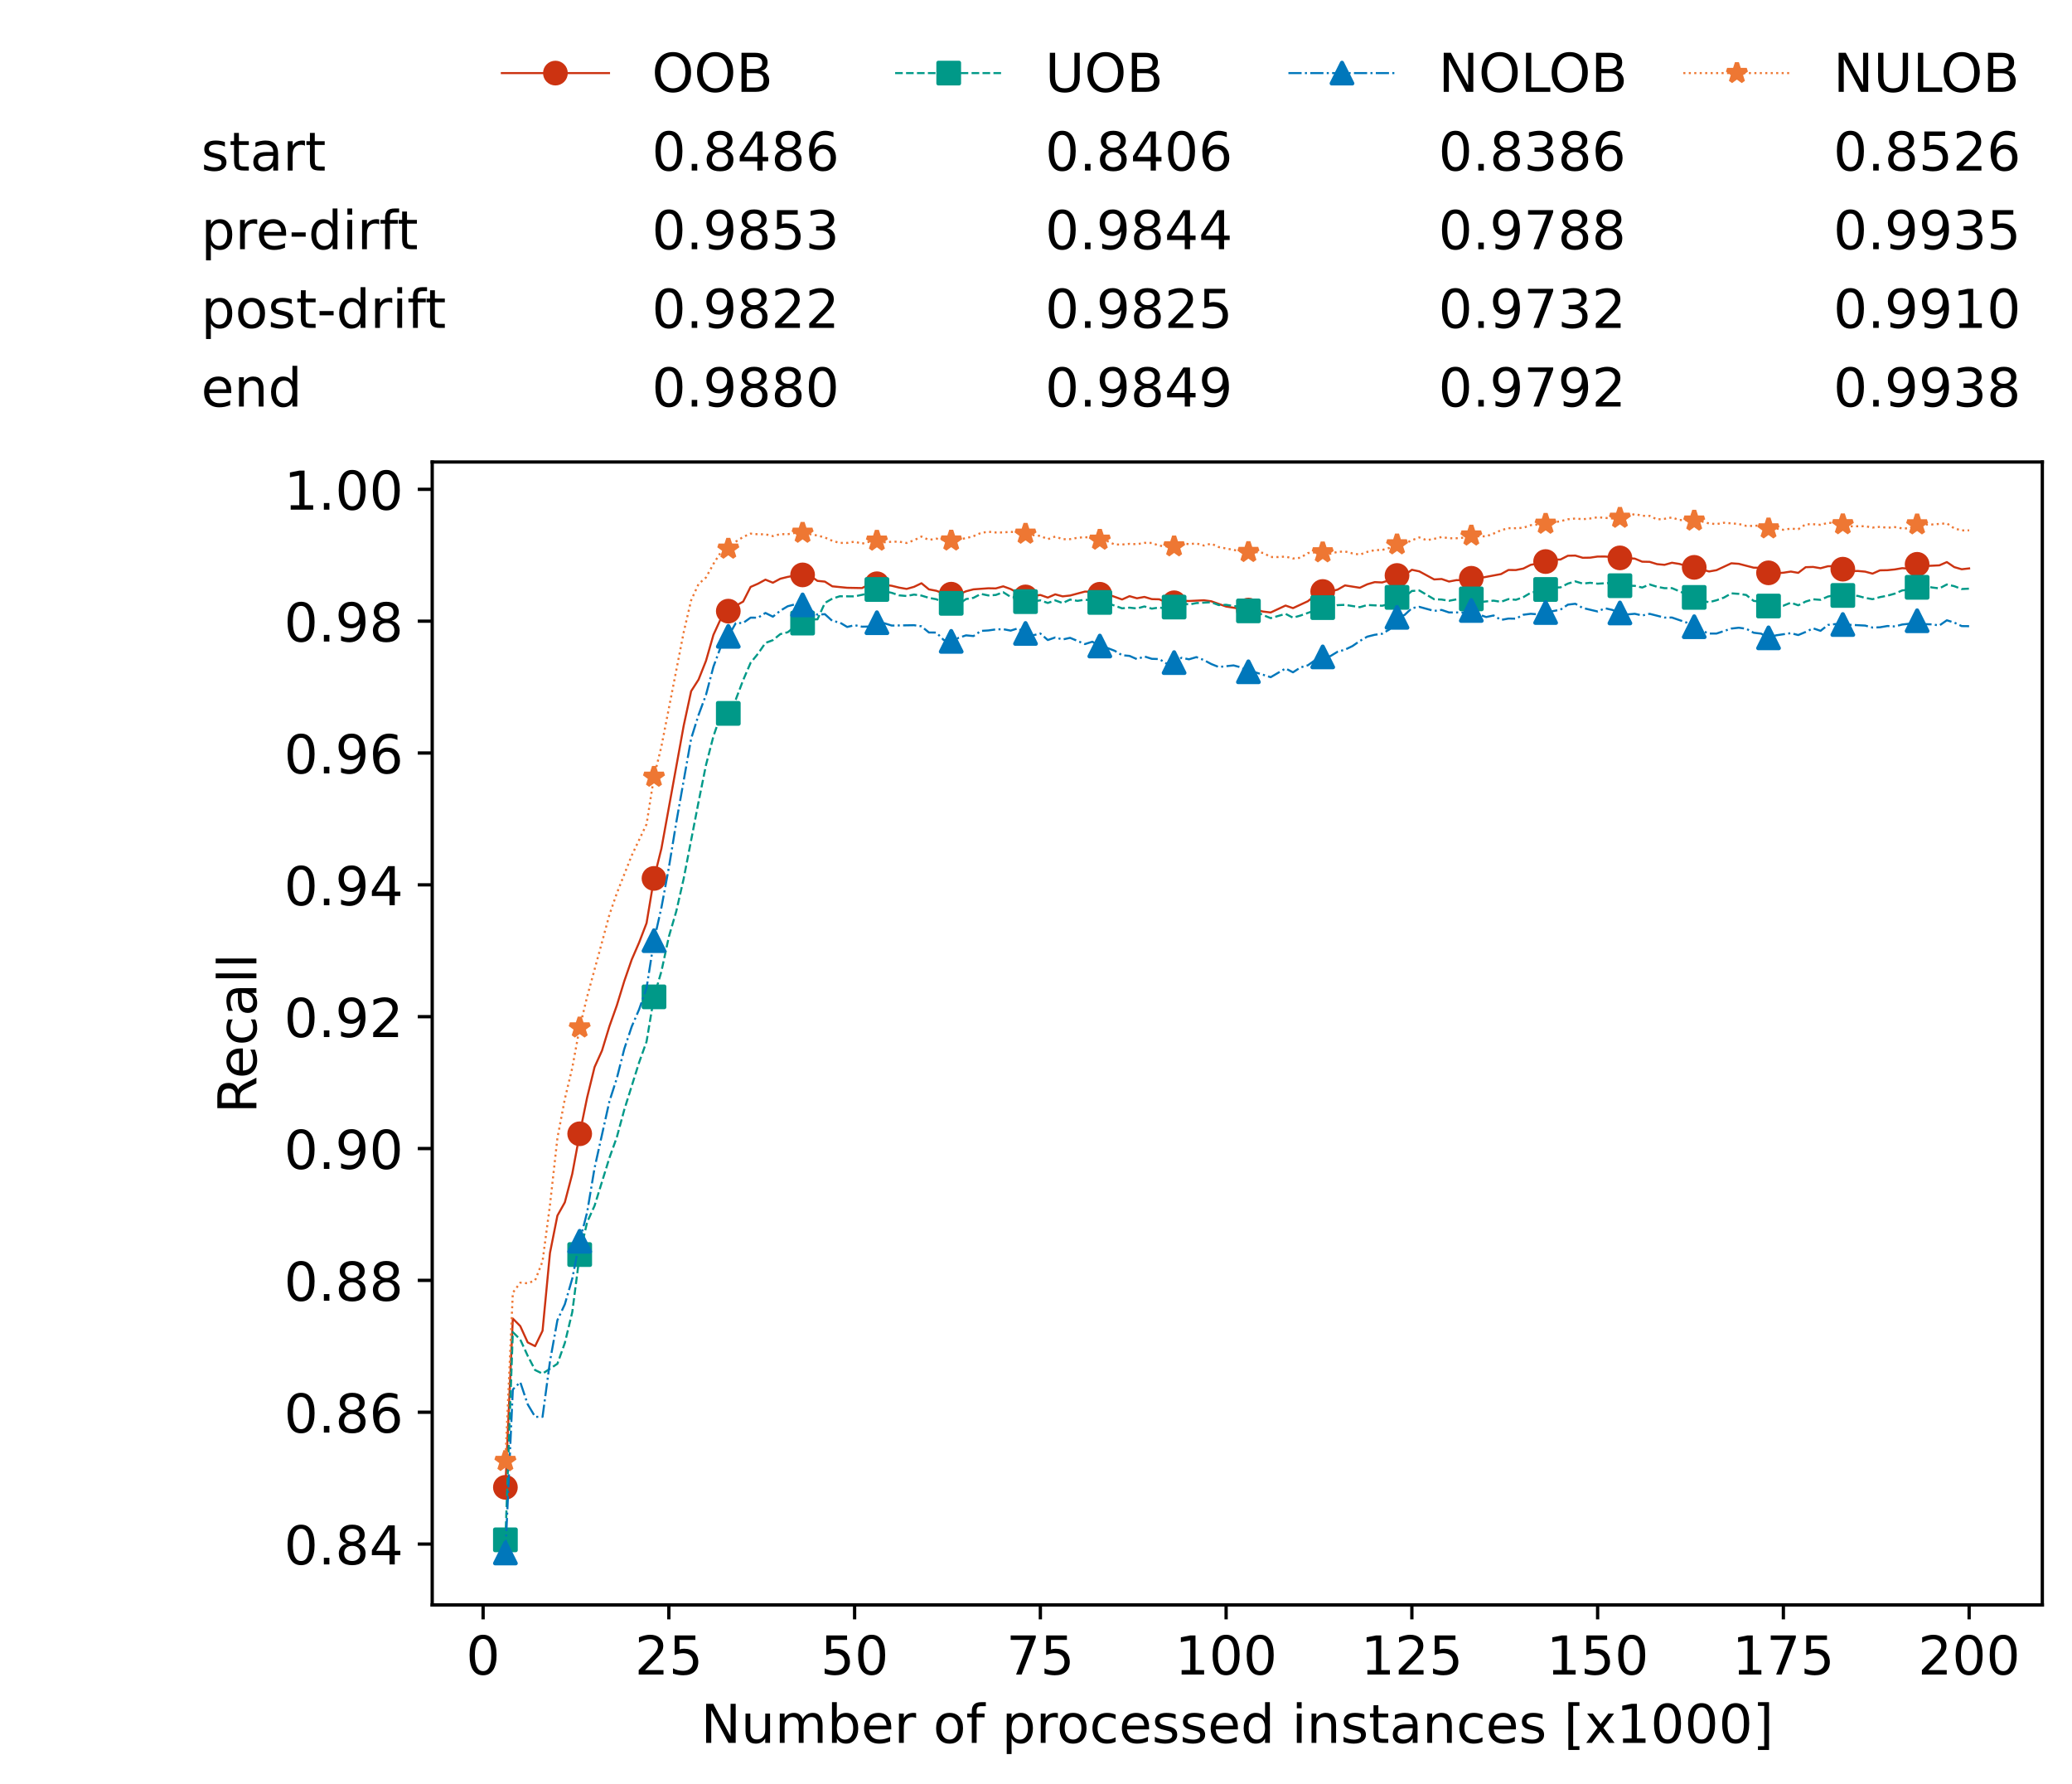 <?xml version="1.0" encoding="utf-8" standalone="no"?>
<!DOCTYPE svg PUBLIC "-//W3C//DTD SVG 1.1//EN"
  "http://www.w3.org/Graphics/SVG/1.1/DTD/svg11.dtd">
<!-- Created with matplotlib (https://matplotlib.org/) -->
<svg height="432.615pt" version="1.1" viewBox="0 0 502.65 432.615" width="502.65pt" xmlns="http://www.w3.org/2000/svg" xmlns:xlink="http://www.w3.org/1999/xlink">
 <defs>
  <style type="text/css">*{stroke-linecap:butt;stroke-linejoin:round;}</style>
 </defs>
 <g id="figure_1">
  <g id="patch_1">
   <path d="M 0 432.615 
L 502.65 432.615 
L 502.65 0 
L 0 0 
z
" style="fill:#ffffff;"/>
  </g>
  <g id="axes_1">
   <g id="patch_2">
    <path d="M 104.85 389.252 
L 495.45 389.252 
L 495.45 112.052 
L 104.85 112.052 
z
" style="fill:#ffffff;"/>
   </g>
   <g id="matplotlib.axis_1">
    <g id="xtick_1">
     <g id="line2d_1">
      <defs>
       <path d="M 0 0 
L 0 3.5 
" id="m7eb93c9b61" style="stroke:#000000;stroke-width:0.8;"/>
      </defs>
      <g>
       <use style="stroke:#000000;stroke-width:0.8;" x="117.197" xlink:href="#m7eb93c9b61" y="389.252"/>
      </g>
     </g>
     <g id="text_1">
      <!-- 0 -->
      <g transform="translate(113.061 406.13)scale(0.13 -0.13)">
       <defs>
        <path d="M 31.781 66.406 
Q 24.172 66.406 20.328 58.906 
Q 16.5 51.422 16.5 36.375 
Q 16.5 21.391 20.328 13.891 
Q 24.172 6.391 31.781 6.391 
Q 39.453 6.391 43.281 13.891 
Q 47.125 21.391 47.125 36.375 
Q 47.125 51.422 43.281 58.906 
Q 39.453 66.406 31.781 66.406 
z
M 31.781 74.219 
Q 44.047 74.219 50.516 64.516 
Q 56.984 54.828 56.984 36.375 
Q 56.984 17.969 50.516 8.266 
Q 44.047 -1.422 31.781 -1.422 
Q 19.531 -1.422 13.062 8.266 
Q 6.594 17.969 6.594 36.375 
Q 6.594 54.828 13.062 64.516 
Q 19.531 74.219 31.781 74.219 
z
" id="DejaVuSans-48"/>
       </defs>
       <use xlink:href="#DejaVuSans-48"/>
      </g>
     </g>
    </g>
    <g id="xtick_2">
     <g id="line2d_2">
      <g>
       <use style="stroke:#000000;stroke-width:0.8;" x="162.259" xlink:href="#m7eb93c9b61" y="389.252"/>
      </g>
     </g>
     <g id="text_2">
      <!-- 25 -->
      <g transform="translate(153.988 406.13)scale(0.13 -0.13)">
       <defs>
        <path d="M 19.188 8.297 
L 53.609 8.297 
L 53.609 0 
L 7.328 0 
L 7.328 8.297 
Q 12.938 14.109 22.625 23.891 
Q 32.328 33.688 34.812 36.531 
Q 39.547 41.844 41.422 45.531 
Q 43.312 49.219 43.312 52.781 
Q 43.312 58.594 39.234 62.25 
Q 35.156 65.922 28.609 65.922 
Q 23.969 65.922 18.812 64.312 
Q 13.672 62.703 7.812 59.422 
L 7.812 69.391 
Q 13.766 71.781 18.938 73 
Q 24.125 74.219 28.422 74.219 
Q 39.75 74.219 46.484 68.547 
Q 53.219 62.891 53.219 53.422 
Q 53.219 48.922 51.531 44.891 
Q 49.859 40.875 45.406 35.406 
Q 44.188 33.984 37.641 27.219 
Q 31.109 20.453 19.188 8.297 
z
" id="DejaVuSans-50"/>
        <path d="M 10.797 72.906 
L 49.516 72.906 
L 49.516 64.594 
L 19.828 64.594 
L 19.828 46.734 
Q 21.969 47.469 24.109 47.828 
Q 26.266 48.188 28.422 48.188 
Q 40.625 48.188 47.75 41.5 
Q 54.891 34.812 54.891 23.391 
Q 54.891 11.625 47.562 5.094 
Q 40.234 -1.422 26.906 -1.422 
Q 22.312 -1.422 17.547 -0.641 
Q 12.797 0.141 7.719 1.703 
L 7.719 11.625 
Q 12.109 9.234 16.797 8.062 
Q 21.484 6.891 26.703 6.891 
Q 35.156 6.891 40.078 11.328 
Q 45.016 15.766 45.016 23.391 
Q 45.016 31 40.078 35.438 
Q 35.156 39.891 26.703 39.891 
Q 22.75 39.891 18.812 39.016 
Q 14.891 38.141 10.797 36.281 
z
" id="DejaVuSans-53"/>
       </defs>
       <use xlink:href="#DejaVuSans-50"/>
       <use x="63.623" xlink:href="#DejaVuSans-53"/>
      </g>
     </g>
    </g>
    <g id="xtick_3">
     <g id="line2d_3">
      <g>
       <use style="stroke:#000000;stroke-width:0.8;" x="207.322" xlink:href="#m7eb93c9b61" y="389.252"/>
      </g>
     </g>
     <g id="text_3">
      <!-- 50 -->
      <g transform="translate(199.05 406.13)scale(0.13 -0.13)">
       <use xlink:href="#DejaVuSans-53"/>
       <use x="63.623" xlink:href="#DejaVuSans-48"/>
      </g>
     </g>
    </g>
    <g id="xtick_4">
     <g id="line2d_4">
      <g>
       <use style="stroke:#000000;stroke-width:0.8;" x="252.384" xlink:href="#m7eb93c9b61" y="389.252"/>
      </g>
     </g>
     <g id="text_4">
      <!-- 75 -->
      <g transform="translate(244.113 406.13)scale(0.13 -0.13)">
       <defs>
        <path d="M 8.203 72.906 
L 55.078 72.906 
L 55.078 68.703 
L 28.609 0 
L 18.312 0 
L 43.219 64.594 
L 8.203 64.594 
z
" id="DejaVuSans-55"/>
       </defs>
       <use xlink:href="#DejaVuSans-55"/>
       <use x="63.623" xlink:href="#DejaVuSans-53"/>
      </g>
     </g>
    </g>
    <g id="xtick_5">
     <g id="line2d_5">
      <g>
       <use style="stroke:#000000;stroke-width:0.8;" x="297.446" xlink:href="#m7eb93c9b61" y="389.252"/>
      </g>
     </g>
     <g id="text_5">
      <!-- 100 -->
      <g transform="translate(285.039 406.13)scale(0.13 -0.13)">
       <defs>
        <path d="M 12.406 8.297 
L 28.516 8.297 
L 28.516 63.922 
L 10.984 60.406 
L 10.984 69.391 
L 28.422 72.906 
L 38.281 72.906 
L 38.281 8.297 
L 54.391 8.297 
L 54.391 0 
L 12.406 0 
z
" id="DejaVuSans-49"/>
       </defs>
       <use xlink:href="#DejaVuSans-49"/>
       <use x="63.623" xlink:href="#DejaVuSans-48"/>
       <use x="127.246" xlink:href="#DejaVuSans-48"/>
      </g>
     </g>
    </g>
    <g id="xtick_6">
     <g id="line2d_6">
      <g>
       <use style="stroke:#000000;stroke-width:0.8;" x="342.509" xlink:href="#m7eb93c9b61" y="389.252"/>
      </g>
     </g>
     <g id="text_6">
      <!-- 125 -->
      <g transform="translate(330.102 406.13)scale(0.13 -0.13)">
       <use xlink:href="#DejaVuSans-49"/>
       <use x="63.623" xlink:href="#DejaVuSans-50"/>
       <use x="127.246" xlink:href="#DejaVuSans-53"/>
      </g>
     </g>
    </g>
    <g id="xtick_7">
     <g id="line2d_7">
      <g>
       <use style="stroke:#000000;stroke-width:0.8;" x="387.571" xlink:href="#m7eb93c9b61" y="389.252"/>
      </g>
     </g>
     <g id="text_7">
      <!-- 150 -->
      <g transform="translate(375.164 406.13)scale(0.13 -0.13)">
       <use xlink:href="#DejaVuSans-49"/>
       <use x="63.623" xlink:href="#DejaVuSans-53"/>
       <use x="127.246" xlink:href="#DejaVuSans-48"/>
      </g>
     </g>
    </g>
    <g id="xtick_8">
     <g id="line2d_8">
      <g>
       <use style="stroke:#000000;stroke-width:0.8;" x="432.633" xlink:href="#m7eb93c9b61" y="389.252"/>
      </g>
     </g>
     <g id="text_8">
      <!-- 175 -->
      <g transform="translate(420.226 406.13)scale(0.13 -0.13)">
       <use xlink:href="#DejaVuSans-49"/>
       <use x="63.623" xlink:href="#DejaVuSans-55"/>
       <use x="127.246" xlink:href="#DejaVuSans-53"/>
      </g>
     </g>
    </g>
    <g id="xtick_9">
     <g id="line2d_9">
      <g>
       <use style="stroke:#000000;stroke-width:0.8;" x="477.695" xlink:href="#m7eb93c9b61" y="389.252"/>
      </g>
     </g>
     <g id="text_9">
      <!-- 200 -->
      <g transform="translate(465.289 406.13)scale(0.13 -0.13)">
       <use xlink:href="#DejaVuSans-50"/>
       <use x="63.623" xlink:href="#DejaVuSans-48"/>
       <use x="127.246" xlink:href="#DejaVuSans-48"/>
      </g>
     </g>
    </g>
    <g id="text_10">
     <!-- Number of processed instances [x1000] -->
     <g transform="translate(170.025 422.711)scale(0.13 -0.13)">
      <defs>
       <path d="M 9.812 72.906 
L 23.094 72.906 
L 55.422 11.922 
L 55.422 72.906 
L 64.984 72.906 
L 64.984 0 
L 51.703 0 
L 19.391 60.984 
L 19.391 0 
L 9.812 0 
z
" id="DejaVuSans-78"/>
       <path d="M 8.5 21.578 
L 8.5 54.688 
L 17.484 54.688 
L 17.484 21.922 
Q 17.484 14.156 20.5 10.266 
Q 23.531 6.391 29.594 6.391 
Q 36.859 6.391 41.078 11.031 
Q 45.312 15.672 45.312 23.688 
L 45.312 54.688 
L 54.297 54.688 
L 54.297 0 
L 45.312 0 
L 45.312 8.406 
Q 42.047 3.422 37.719 1 
Q 33.406 -1.422 27.688 -1.422 
Q 18.266 -1.422 13.375 4.438 
Q 8.5 10.297 8.5 21.578 
z
M 31.109 56 
z
" id="DejaVuSans-117"/>
       <path d="M 52 44.188 
Q 55.375 50.25 60.062 53.125 
Q 64.75 56 71.094 56 
Q 79.641 56 84.281 50.016 
Q 88.922 44.047 88.922 33.016 
L 88.922 0 
L 79.891 0 
L 79.891 32.719 
Q 79.891 40.578 77.094 44.375 
Q 74.312 48.188 68.609 48.188 
Q 61.625 48.188 57.562 43.547 
Q 53.516 38.922 53.516 30.906 
L 53.516 0 
L 44.484 0 
L 44.484 32.719 
Q 44.484 40.625 41.703 44.406 
Q 38.922 48.188 33.109 48.188 
Q 26.219 48.188 22.156 43.531 
Q 18.109 38.875 18.109 30.906 
L 18.109 0 
L 9.078 0 
L 9.078 54.688 
L 18.109 54.688 
L 18.109 46.188 
Q 21.188 51.219 25.484 53.609 
Q 29.781 56 35.688 56 
Q 41.656 56 45.828 52.969 
Q 50 49.953 52 44.188 
z
" id="DejaVuSans-109"/>
       <path d="M 48.688 27.297 
Q 48.688 37.203 44.609 42.844 
Q 40.531 48.484 33.406 48.484 
Q 26.266 48.484 22.188 42.844 
Q 18.109 37.203 18.109 27.297 
Q 18.109 17.391 22.188 11.75 
Q 26.266 6.109 33.406 6.109 
Q 40.531 6.109 44.609 11.75 
Q 48.688 17.391 48.688 27.297 
z
M 18.109 46.391 
Q 20.953 51.266 25.266 53.625 
Q 29.594 56 35.594 56 
Q 45.562 56 51.781 48.094 
Q 58.016 40.188 58.016 27.297 
Q 58.016 14.406 51.781 6.484 
Q 45.562 -1.422 35.594 -1.422 
Q 29.594 -1.422 25.266 0.953 
Q 20.953 3.328 18.109 8.203 
L 18.109 0 
L 9.078 0 
L 9.078 75.984 
L 18.109 75.984 
z
" id="DejaVuSans-98"/>
       <path d="M 56.203 29.594 
L 56.203 25.203 
L 14.891 25.203 
Q 15.484 15.922 20.484 11.062 
Q 25.484 6.203 34.422 6.203 
Q 39.594 6.203 44.453 7.469 
Q 49.312 8.734 54.109 11.281 
L 54.109 2.781 
Q 49.266 0.734 44.188 -0.344 
Q 39.109 -1.422 33.891 -1.422 
Q 20.797 -1.422 13.156 6.188 
Q 5.516 13.812 5.516 26.812 
Q 5.516 40.234 12.766 48.109 
Q 20.016 56 32.328 56 
Q 43.359 56 49.781 48.891 
Q 56.203 41.797 56.203 29.594 
z
M 47.219 32.234 
Q 47.125 39.594 43.094 43.984 
Q 39.062 48.391 32.422 48.391 
Q 24.906 48.391 20.391 44.141 
Q 15.875 39.891 15.188 32.172 
z
" id="DejaVuSans-101"/>
       <path d="M 41.109 46.297 
Q 39.594 47.172 37.812 47.578 
Q 36.031 48 33.891 48 
Q 26.266 48 22.188 43.047 
Q 18.109 38.094 18.109 28.812 
L 18.109 0 
L 9.078 0 
L 9.078 54.688 
L 18.109 54.688 
L 18.109 46.188 
Q 20.953 51.172 25.484 53.578 
Q 30.031 56 36.531 56 
Q 37.453 56 38.578 55.875 
Q 39.703 55.766 41.062 55.516 
z
" id="DejaVuSans-114"/>
       <path id="DejaVuSans-32"/>
       <path d="M 30.609 48.391 
Q 23.391 48.391 19.188 42.75 
Q 14.984 37.109 14.984 27.297 
Q 14.984 17.484 19.156 11.844 
Q 23.344 6.203 30.609 6.203 
Q 37.797 6.203 41.984 11.859 
Q 46.188 17.531 46.188 27.297 
Q 46.188 37.016 41.984 42.703 
Q 37.797 48.391 30.609 48.391 
z
M 30.609 56 
Q 42.328 56 49.016 48.375 
Q 55.719 40.766 55.719 27.297 
Q 55.719 13.875 49.016 6.219 
Q 42.328 -1.422 30.609 -1.422 
Q 18.844 -1.422 12.172 6.219 
Q 5.516 13.875 5.516 27.297 
Q 5.516 40.766 12.172 48.375 
Q 18.844 56 30.609 56 
z
" id="DejaVuSans-111"/>
       <path d="M 37.109 75.984 
L 37.109 68.5 
L 28.516 68.5 
Q 23.688 68.5 21.797 66.547 
Q 19.922 64.594 19.922 59.516 
L 19.922 54.688 
L 34.719 54.688 
L 34.719 47.703 
L 19.922 47.703 
L 19.922 0 
L 10.891 0 
L 10.891 47.703 
L 2.297 47.703 
L 2.297 54.688 
L 10.891 54.688 
L 10.891 58.5 
Q 10.891 67.625 15.141 71.797 
Q 19.391 75.984 28.609 75.984 
z
" id="DejaVuSans-102"/>
       <path d="M 18.109 8.203 
L 18.109 -20.797 
L 9.078 -20.797 
L 9.078 54.688 
L 18.109 54.688 
L 18.109 46.391 
Q 20.953 51.266 25.266 53.625 
Q 29.594 56 35.594 56 
Q 45.562 56 51.781 48.094 
Q 58.016 40.188 58.016 27.297 
Q 58.016 14.406 51.781 6.484 
Q 45.562 -1.422 35.594 -1.422 
Q 29.594 -1.422 25.266 0.953 
Q 20.953 3.328 18.109 8.203 
z
M 48.688 27.297 
Q 48.688 37.203 44.609 42.844 
Q 40.531 48.484 33.406 48.484 
Q 26.266 48.484 22.188 42.844 
Q 18.109 37.203 18.109 27.297 
Q 18.109 17.391 22.188 11.75 
Q 26.266 6.109 33.406 6.109 
Q 40.531 6.109 44.609 11.75 
Q 48.688 17.391 48.688 27.297 
z
" id="DejaVuSans-112"/>
       <path d="M 48.781 52.594 
L 48.781 44.188 
Q 44.969 46.297 41.141 47.344 
Q 37.312 48.391 33.406 48.391 
Q 24.656 48.391 19.812 42.844 
Q 14.984 37.312 14.984 27.297 
Q 14.984 17.281 19.812 11.734 
Q 24.656 6.203 33.406 6.203 
Q 37.312 6.203 41.141 7.25 
Q 44.969 8.297 48.781 10.406 
L 48.781 2.094 
Q 45.016 0.344 40.984 -0.531 
Q 36.969 -1.422 32.422 -1.422 
Q 20.062 -1.422 12.781 6.344 
Q 5.516 14.109 5.516 27.297 
Q 5.516 40.672 12.859 48.328 
Q 20.219 56 33.016 56 
Q 37.156 56 41.109 55.141 
Q 45.062 54.297 48.781 52.594 
z
" id="DejaVuSans-99"/>
       <path d="M 44.281 53.078 
L 44.281 44.578 
Q 40.484 46.531 36.375 47.5 
Q 32.281 48.484 27.875 48.484 
Q 21.188 48.484 17.844 46.438 
Q 14.5 44.391 14.5 40.281 
Q 14.5 37.156 16.891 35.375 
Q 19.281 33.594 26.516 31.984 
L 29.594 31.297 
Q 39.156 29.25 43.188 25.516 
Q 47.219 21.781 47.219 15.094 
Q 47.219 7.469 41.188 3.016 
Q 35.156 -1.422 24.609 -1.422 
Q 20.219 -1.422 15.453 -0.562 
Q 10.688 0.297 5.422 2 
L 5.422 11.281 
Q 10.406 8.688 15.234 7.391 
Q 20.062 6.109 24.812 6.109 
Q 31.156 6.109 34.562 8.281 
Q 37.984 10.453 37.984 14.406 
Q 37.984 18.062 35.516 20.016 
Q 33.062 21.969 24.703 23.781 
L 21.578 24.516 
Q 13.234 26.266 9.516 29.906 
Q 5.812 33.547 5.812 39.891 
Q 5.812 47.609 11.281 51.797 
Q 16.75 56 26.812 56 
Q 31.781 56 36.172 55.266 
Q 40.578 54.547 44.281 53.078 
z
" id="DejaVuSans-115"/>
       <path d="M 45.406 46.391 
L 45.406 75.984 
L 54.391 75.984 
L 54.391 0 
L 45.406 0 
L 45.406 8.203 
Q 42.578 3.328 38.25 0.953 
Q 33.938 -1.422 27.875 -1.422 
Q 17.969 -1.422 11.734 6.484 
Q 5.516 14.406 5.516 27.297 
Q 5.516 40.188 11.734 48.094 
Q 17.969 56 27.875 56 
Q 33.938 56 38.25 53.625 
Q 42.578 51.266 45.406 46.391 
z
M 14.797 27.297 
Q 14.797 17.391 18.875 11.75 
Q 22.953 6.109 30.078 6.109 
Q 37.203 6.109 41.297 11.75 
Q 45.406 17.391 45.406 27.297 
Q 45.406 37.203 41.297 42.844 
Q 37.203 48.484 30.078 48.484 
Q 22.953 48.484 18.875 42.844 
Q 14.797 37.203 14.797 27.297 
z
" id="DejaVuSans-100"/>
       <path d="M 9.422 54.688 
L 18.406 54.688 
L 18.406 0 
L 9.422 0 
z
M 9.422 75.984 
L 18.406 75.984 
L 18.406 64.594 
L 9.422 64.594 
z
" id="DejaVuSans-105"/>
       <path d="M 54.891 33.016 
L 54.891 0 
L 45.906 0 
L 45.906 32.719 
Q 45.906 40.484 42.875 44.328 
Q 39.844 48.188 33.797 48.188 
Q 26.516 48.188 22.312 43.547 
Q 18.109 38.922 18.109 30.906 
L 18.109 0 
L 9.078 0 
L 9.078 54.688 
L 18.109 54.688 
L 18.109 46.188 
Q 21.344 51.125 25.703 53.562 
Q 30.078 56 35.797 56 
Q 45.219 56 50.047 50.172 
Q 54.891 44.344 54.891 33.016 
z
" id="DejaVuSans-110"/>
       <path d="M 18.312 70.219 
L 18.312 54.688 
L 36.812 54.688 
L 36.812 47.703 
L 18.312 47.703 
L 18.312 18.016 
Q 18.312 11.328 20.141 9.422 
Q 21.969 7.516 27.594 7.516 
L 36.812 7.516 
L 36.812 0 
L 27.594 0 
Q 17.188 0 13.234 3.875 
Q 9.281 7.766 9.281 18.016 
L 9.281 47.703 
L 2.688 47.703 
L 2.688 54.688 
L 9.281 54.688 
L 9.281 70.219 
z
" id="DejaVuSans-116"/>
       <path d="M 34.281 27.484 
Q 23.391 27.484 19.188 25 
Q 14.984 22.516 14.984 16.5 
Q 14.984 11.719 18.141 8.906 
Q 21.297 6.109 26.703 6.109 
Q 34.188 6.109 38.703 11.406 
Q 43.219 16.703 43.219 25.484 
L 43.219 27.484 
z
M 52.203 31.203 
L 52.203 0 
L 43.219 0 
L 43.219 8.297 
Q 40.141 3.328 35.547 0.953 
Q 30.953 -1.422 24.312 -1.422 
Q 15.922 -1.422 10.953 3.297 
Q 6 8.016 6 15.922 
Q 6 25.141 12.172 29.828 
Q 18.359 34.516 30.609 34.516 
L 43.219 34.516 
L 43.219 35.406 
Q 43.219 41.609 39.141 45 
Q 35.062 48.391 27.688 48.391 
Q 23 48.391 18.547 47.266 
Q 14.109 46.141 10.016 43.891 
L 10.016 52.203 
Q 14.938 54.109 19.578 55.047 
Q 24.219 56 28.609 56 
Q 40.484 56 46.344 49.844 
Q 52.203 43.703 52.203 31.203 
z
" id="DejaVuSans-97"/>
       <path d="M 8.594 75.984 
L 29.297 75.984 
L 29.297 69 
L 17.578 69 
L 17.578 -6.203 
L 29.297 -6.203 
L 29.297 -13.188 
L 8.594 -13.188 
z
" id="DejaVuSans-91"/>
       <path d="M 54.891 54.688 
L 35.109 28.078 
L 55.906 0 
L 45.312 0 
L 29.391 21.484 
L 13.484 0 
L 2.875 0 
L 24.125 28.609 
L 4.688 54.688 
L 15.281 54.688 
L 29.781 35.203 
L 44.281 54.688 
z
" id="DejaVuSans-120"/>
       <path d="M 30.422 75.984 
L 30.422 -13.188 
L 9.719 -13.188 
L 9.719 -6.203 
L 21.391 -6.203 
L 21.391 69 
L 9.719 69 
L 9.719 75.984 
z
" id="DejaVuSans-93"/>
      </defs>
      <use xlink:href="#DejaVuSans-78"/>
      <use x="74.805" xlink:href="#DejaVuSans-117"/>
      <use x="138.184" xlink:href="#DejaVuSans-109"/>
      <use x="235.596" xlink:href="#DejaVuSans-98"/>
      <use x="299.072" xlink:href="#DejaVuSans-101"/>
      <use x="360.596" xlink:href="#DejaVuSans-114"/>
      <use x="401.709" xlink:href="#DejaVuSans-32"/>
      <use x="433.496" xlink:href="#DejaVuSans-111"/>
      <use x="494.678" xlink:href="#DejaVuSans-102"/>
      <use x="529.883" xlink:href="#DejaVuSans-32"/>
      <use x="561.67" xlink:href="#DejaVuSans-112"/>
      <use x="625.146" xlink:href="#DejaVuSans-114"/>
      <use x="664.01" xlink:href="#DejaVuSans-111"/>
      <use x="725.191" xlink:href="#DejaVuSans-99"/>
      <use x="780.172" xlink:href="#DejaVuSans-101"/>
      <use x="841.695" xlink:href="#DejaVuSans-115"/>
      <use x="893.795" xlink:href="#DejaVuSans-115"/>
      <use x="945.895" xlink:href="#DejaVuSans-101"/>
      <use x="1007.418" xlink:href="#DejaVuSans-100"/>
      <use x="1070.895" xlink:href="#DejaVuSans-32"/>
      <use x="1102.682" xlink:href="#DejaVuSans-105"/>
      <use x="1130.465" xlink:href="#DejaVuSans-110"/>
      <use x="1193.844" xlink:href="#DejaVuSans-115"/>
      <use x="1245.943" xlink:href="#DejaVuSans-116"/>
      <use x="1285.152" xlink:href="#DejaVuSans-97"/>
      <use x="1346.432" xlink:href="#DejaVuSans-110"/>
      <use x="1409.811" xlink:href="#DejaVuSans-99"/>
      <use x="1464.791" xlink:href="#DejaVuSans-101"/>
      <use x="1526.314" xlink:href="#DejaVuSans-115"/>
      <use x="1578.414" xlink:href="#DejaVuSans-32"/>
      <use x="1610.201" xlink:href="#DejaVuSans-91"/>
      <use x="1649.215" xlink:href="#DejaVuSans-120"/>
      <use x="1708.395" xlink:href="#DejaVuSans-49"/>
      <use x="1772.018" xlink:href="#DejaVuSans-48"/>
      <use x="1835.641" xlink:href="#DejaVuSans-48"/>
      <use x="1899.264" xlink:href="#DejaVuSans-48"/>
      <use x="1962.887" xlink:href="#DejaVuSans-93"/>
     </g>
    </g>
   </g>
   <g id="matplotlib.axis_2">
    <g id="ytick_1">
     <g id="line2d_10">
      <defs>
       <path d="M 0 0 
L -3.5 0 
" id="m33b066b181" style="stroke:#000000;stroke-width:0.8;"/>
      </defs>
      <g>
       <use style="stroke:#000000;stroke-width:0.8;" x="104.85" xlink:href="#m33b066b181" y="374.486"/>
      </g>
     </g>
     <g id="text_11">
      <!-- 0.84 -->
      <g transform="translate(68.905 379.425)scale(0.13 -0.13)">
       <defs>
        <path d="M 10.688 12.406 
L 21 12.406 
L 21 0 
L 10.688 0 
z
" id="DejaVuSans-46"/>
        <path d="M 31.781 34.625 
Q 24.75 34.625 20.719 30.859 
Q 16.703 27.094 16.703 20.516 
Q 16.703 13.922 20.719 10.156 
Q 24.75 6.391 31.781 6.391 
Q 38.812 6.391 42.859 10.172 
Q 46.922 13.969 46.922 20.516 
Q 46.922 27.094 42.891 30.859 
Q 38.875 34.625 31.781 34.625 
z
M 21.922 38.812 
Q 15.578 40.375 12.031 44.719 
Q 8.5 49.078 8.5 55.328 
Q 8.5 64.062 14.719 69.141 
Q 20.953 74.219 31.781 74.219 
Q 42.672 74.219 48.875 69.141 
Q 55.078 64.062 55.078 55.328 
Q 55.078 49.078 51.531 44.719 
Q 48 40.375 41.703 38.812 
Q 48.828 37.156 52.797 32.312 
Q 56.781 27.484 56.781 20.516 
Q 56.781 9.906 50.312 4.234 
Q 43.844 -1.422 31.781 -1.422 
Q 19.734 -1.422 13.25 4.234 
Q 6.781 9.906 6.781 20.516 
Q 6.781 27.484 10.781 32.312 
Q 14.797 37.156 21.922 38.812 
z
M 18.312 54.391 
Q 18.312 48.734 21.844 45.562 
Q 25.391 42.391 31.781 42.391 
Q 38.141 42.391 41.719 45.562 
Q 45.312 48.734 45.312 54.391 
Q 45.312 60.062 41.719 63.234 
Q 38.141 66.406 31.781 66.406 
Q 25.391 66.406 21.844 63.234 
Q 18.312 60.062 18.312 54.391 
z
" id="DejaVuSans-56"/>
        <path d="M 37.797 64.312 
L 12.891 25.391 
L 37.797 25.391 
z
M 35.203 72.906 
L 47.609 72.906 
L 47.609 25.391 
L 58.016 25.391 
L 58.016 17.188 
L 47.609 17.188 
L 47.609 0 
L 37.797 0 
L 37.797 17.188 
L 4.891 17.188 
L 4.891 26.703 
z
" id="DejaVuSans-52"/>
       </defs>
       <use xlink:href="#DejaVuSans-48"/>
       <use x="63.623" xlink:href="#DejaVuSans-46"/>
       <use x="95.41" xlink:href="#DejaVuSans-56"/>
       <use x="159.033" xlink:href="#DejaVuSans-52"/>
      </g>
     </g>
    </g>
    <g id="ytick_2">
     <g id="line2d_11">
      <g>
       <use style="stroke:#000000;stroke-width:0.8;" x="104.85" xlink:href="#m33b066b181" y="342.51"/>
      </g>
     </g>
     <g id="text_12">
      <!-- 0.86 -->
      <g transform="translate(68.905 347.449)scale(0.13 -0.13)">
       <defs>
        <path d="M 33.016 40.375 
Q 26.375 40.375 22.484 35.828 
Q 18.609 31.297 18.609 23.391 
Q 18.609 15.531 22.484 10.953 
Q 26.375 6.391 33.016 6.391 
Q 39.656 6.391 43.531 10.953 
Q 47.406 15.531 47.406 23.391 
Q 47.406 31.297 43.531 35.828 
Q 39.656 40.375 33.016 40.375 
z
M 52.594 71.297 
L 52.594 62.312 
Q 48.875 64.062 45.094 64.984 
Q 41.312 65.922 37.594 65.922 
Q 27.828 65.922 22.672 59.328 
Q 17.531 52.734 16.797 39.406 
Q 19.672 43.656 24.016 45.922 
Q 28.375 48.188 33.594 48.188 
Q 44.578 48.188 50.953 41.516 
Q 57.328 34.859 57.328 23.391 
Q 57.328 12.156 50.688 5.359 
Q 44.047 -1.422 33.016 -1.422 
Q 20.359 -1.422 13.672 8.266 
Q 6.984 17.969 6.984 36.375 
Q 6.984 53.656 15.188 63.938 
Q 23.391 74.219 37.203 74.219 
Q 40.922 74.219 44.703 73.484 
Q 48.484 72.75 52.594 71.297 
z
" id="DejaVuSans-54"/>
       </defs>
       <use xlink:href="#DejaVuSans-48"/>
       <use x="63.623" xlink:href="#DejaVuSans-46"/>
       <use x="95.41" xlink:href="#DejaVuSans-56"/>
       <use x="159.033" xlink:href="#DejaVuSans-54"/>
      </g>
     </g>
    </g>
    <g id="ytick_3">
     <g id="line2d_12">
      <g>
       <use style="stroke:#000000;stroke-width:0.8;" x="104.85" xlink:href="#m33b066b181" y="310.534"/>
      </g>
     </g>
     <g id="text_13">
      <!-- 0.88 -->
      <g transform="translate(68.905 315.473)scale(0.13 -0.13)">
       <use xlink:href="#DejaVuSans-48"/>
       <use x="63.623" xlink:href="#DejaVuSans-46"/>
       <use x="95.41" xlink:href="#DejaVuSans-56"/>
       <use x="159.033" xlink:href="#DejaVuSans-56"/>
      </g>
     </g>
    </g>
    <g id="ytick_4">
     <g id="line2d_13">
      <g>
       <use style="stroke:#000000;stroke-width:0.8;" x="104.85" xlink:href="#m33b066b181" y="278.558"/>
      </g>
     </g>
     <g id="text_14">
      <!-- 0.90 -->
      <g transform="translate(68.905 283.497)scale(0.13 -0.13)">
       <defs>
        <path d="M 10.984 1.516 
L 10.984 10.5 
Q 14.703 8.734 18.5 7.812 
Q 22.312 6.891 25.984 6.891 
Q 35.75 6.891 40.891 13.453 
Q 46.047 20.016 46.781 33.406 
Q 43.953 29.203 39.594 26.953 
Q 35.25 24.703 29.984 24.703 
Q 19.047 24.703 12.672 31.312 
Q 6.297 37.938 6.297 49.422 
Q 6.297 60.641 12.938 67.422 
Q 19.578 74.219 30.609 74.219 
Q 43.266 74.219 49.922 64.516 
Q 56.594 54.828 56.594 36.375 
Q 56.594 19.141 48.406 8.859 
Q 40.234 -1.422 26.422 -1.422 
Q 22.703 -1.422 18.891 -0.688 
Q 15.094 0.047 10.984 1.516 
z
M 30.609 32.422 
Q 37.25 32.422 41.125 36.953 
Q 45.016 41.5 45.016 49.422 
Q 45.016 57.281 41.125 61.844 
Q 37.25 66.406 30.609 66.406 
Q 23.969 66.406 20.094 61.844 
Q 16.219 57.281 16.219 49.422 
Q 16.219 41.5 20.094 36.953 
Q 23.969 32.422 30.609 32.422 
z
" id="DejaVuSans-57"/>
       </defs>
       <use xlink:href="#DejaVuSans-48"/>
       <use x="63.623" xlink:href="#DejaVuSans-46"/>
       <use x="95.41" xlink:href="#DejaVuSans-57"/>
       <use x="159.033" xlink:href="#DejaVuSans-48"/>
      </g>
     </g>
    </g>
    <g id="ytick_5">
     <g id="line2d_14">
      <g>
       <use style="stroke:#000000;stroke-width:0.8;" x="104.85" xlink:href="#m33b066b181" y="246.582"/>
      </g>
     </g>
     <g id="text_15">
      <!-- 0.92 -->
      <g transform="translate(68.905 251.521)scale(0.13 -0.13)">
       <use xlink:href="#DejaVuSans-48"/>
       <use x="63.623" xlink:href="#DejaVuSans-46"/>
       <use x="95.41" xlink:href="#DejaVuSans-57"/>
       <use x="159.033" xlink:href="#DejaVuSans-50"/>
      </g>
     </g>
    </g>
    <g id="ytick_6">
     <g id="line2d_15">
      <g>
       <use style="stroke:#000000;stroke-width:0.8;" x="104.85" xlink:href="#m33b066b181" y="214.606"/>
      </g>
     </g>
     <g id="text_16">
      <!-- 0.94 -->
      <g transform="translate(68.905 219.545)scale(0.13 -0.13)">
       <use xlink:href="#DejaVuSans-48"/>
       <use x="63.623" xlink:href="#DejaVuSans-46"/>
       <use x="95.41" xlink:href="#DejaVuSans-57"/>
       <use x="159.033" xlink:href="#DejaVuSans-52"/>
      </g>
     </g>
    </g>
    <g id="ytick_7">
     <g id="line2d_16">
      <g>
       <use style="stroke:#000000;stroke-width:0.8;" x="104.85" xlink:href="#m33b066b181" y="182.63"/>
      </g>
     </g>
     <g id="text_17">
      <!-- 0.96 -->
      <g transform="translate(68.905 187.569)scale(0.13 -0.13)">
       <use xlink:href="#DejaVuSans-48"/>
       <use x="63.623" xlink:href="#DejaVuSans-46"/>
       <use x="95.41" xlink:href="#DejaVuSans-57"/>
       <use x="159.033" xlink:href="#DejaVuSans-54"/>
      </g>
     </g>
    </g>
    <g id="ytick_8">
     <g id="line2d_17">
      <g>
       <use style="stroke:#000000;stroke-width:0.8;" x="104.85" xlink:href="#m33b066b181" y="150.654"/>
      </g>
     </g>
     <g id="text_18">
      <!-- 0.98 -->
      <g transform="translate(68.905 155.593)scale(0.13 -0.13)">
       <use xlink:href="#DejaVuSans-48"/>
       <use x="63.623" xlink:href="#DejaVuSans-46"/>
       <use x="95.41" xlink:href="#DejaVuSans-57"/>
       <use x="159.033" xlink:href="#DejaVuSans-56"/>
      </g>
     </g>
    </g>
    <g id="ytick_9">
     <g id="line2d_18">
      <g>
       <use style="stroke:#000000;stroke-width:0.8;" x="104.85" xlink:href="#m33b066b181" y="118.678"/>
      </g>
     </g>
     <g id="text_19">
      <!-- 1.00 -->
      <g transform="translate(68.905 123.617)scale(0.13 -0.13)">
       <use xlink:href="#DejaVuSans-49"/>
       <use x="63.623" xlink:href="#DejaVuSans-46"/>
       <use x="95.41" xlink:href="#DejaVuSans-48"/>
       <use x="159.033" xlink:href="#DejaVuSans-48"/>
      </g>
     </g>
    </g>
    <g id="text_20">
     <!-- Recall -->
     <g transform="translate(62.201 270.044)rotate(-90)scale(0.13 -0.13)">
      <defs>
       <path d="M 44.391 34.188 
Q 47.562 33.109 50.562 29.594 
Q 53.562 26.078 56.594 19.922 
L 66.609 0 
L 56 0 
L 46.688 18.703 
Q 43.062 26.031 39.672 28.422 
Q 36.281 30.812 30.422 30.812 
L 19.672 30.812 
L 19.672 0 
L 9.812 0 
L 9.812 72.906 
L 32.078 72.906 
Q 44.578 72.906 50.734 67.672 
Q 56.891 62.453 56.891 51.906 
Q 56.891 45.016 53.688 40.469 
Q 50.484 35.938 44.391 34.188 
z
M 19.672 64.797 
L 19.672 38.922 
L 32.078 38.922 
Q 39.203 38.922 42.844 42.219 
Q 46.484 45.516 46.484 51.906 
Q 46.484 58.297 42.844 61.547 
Q 39.203 64.797 32.078 64.797 
z
" id="DejaVuSans-82"/>
       <path d="M 9.422 75.984 
L 18.406 75.984 
L 18.406 0 
L 9.422 0 
z
" id="DejaVuSans-108"/>
      </defs>
      <use xlink:href="#DejaVuSans-82"/>
      <use x="64.982" xlink:href="#DejaVuSans-101"/>
      <use x="126.506" xlink:href="#DejaVuSans-99"/>
      <use x="181.486" xlink:href="#DejaVuSans-97"/>
      <use x="242.766" xlink:href="#DejaVuSans-108"/>
      <use x="270.549" xlink:href="#DejaVuSans-108"/>
     </g>
    </g>
   </g>
   <g id="line2d_19"/>
   <g id="line2d_20"/>
   <g id="line2d_21"/>
   <g id="line2d_22"/>
   <g id="line2d_23"/>
   <g id="line2d_24">
    <path clip-path="url(#p327475428e)" d="M 122.605 360.727 
L 124.407 319.797 
L 126.21 321.625 
L 128.012 325.576 
L 129.815 326.489 
L 131.617 322.756 
L 133.419 303.878 
L 135.222 294.835 
L 137.024 291.609 
L 138.827 284.702 
L 140.629 274.981 
L 142.432 266.19 
L 144.234 258.818 
L 146.037 254.819 
L 147.839 248.915 
L 149.642 243.84 
L 151.444 237.959 
L 153.247 232.745 
L 155.049 228.585 
L 156.852 223.881 
L 158.654 213.047 
L 160.457 205.789 
L 165.864 175.977 
L 167.667 167.629 
L 169.469 164.816 
L 171.272 160.26 
L 173.074 153.971 
L 174.877 150.032 
L 176.679 148.222 
L 178.482 146.928 
L 180.284 145.905 
L 182.087 142.353 
L 183.889 141.567 
L 185.692 140.586 
L 187.494 141.329 
L 189.297 140.363 
L 191.099 139.914 
L 192.902 139.604 
L 194.704 139.436 
L 196.507 139.624 
L 198.309 140.879 
L 200.112 141.062 
L 201.914 142.204 
L 205.519 142.559 
L 209.124 142.627 
L 210.927 141.68 
L 212.729 141.582 
L 216.334 142.073 
L 218.137 142.515 
L 219.939 142.833 
L 221.742 142.323 
L 223.544 141.458 
L 225.347 142.944 
L 227.149 143.283 
L 228.952 143.951 
L 232.557 144.177 
L 234.359 143.405 
L 236.162 142.936 
L 239.767 142.677 
L 241.569 142.711 
L 243.372 142.206 
L 245.174 142.86 
L 248.779 144.777 
L 252.384 144.303 
L 254.186 144.933 
L 255.989 144.148 
L 257.791 144.637 
L 259.594 144.437 
L 263.199 143.477 
L 265.001 143.531 
L 266.804 144.129 
L 268.606 144.102 
L 272.211 145.395 
L 274.014 144.587 
L 275.816 145.105 
L 277.619 144.773 
L 279.421 145.308 
L 281.224 145.348 
L 283.026 146.14 
L 284.829 146.194 
L 286.631 145.684 
L 288.434 145.762 
L 292.039 145.586 
L 293.841 145.829 
L 297.446 147.107 
L 302.854 147.962 
L 304.656 147.966 
L 306.459 148.329 
L 308.261 148.549 
L 311.866 146.867 
L 313.669 147.491 
L 317.274 145.82 
L 319.076 144.386 
L 320.879 143.457 
L 322.681 143.462 
L 324.484 143.006 
L 326.286 141.981 
L 329.891 142.552 
L 331.694 141.705 
L 333.496 141.183 
L 335.299 141.267 
L 337.101 140.722 
L 338.904 139.573 
L 340.706 139.532 
L 342.509 138.192 
L 344.311 138.576 
L 347.916 140.531 
L 349.719 140.426 
L 351.521 141.041 
L 353.324 140.702 
L 355.126 140.727 
L 356.928 140.249 
L 358.731 140.246 
L 364.138 139.234 
L 365.941 138.241 
L 367.743 138.256 
L 369.546 137.895 
L 371.348 136.99 
L 373.151 136.652 
L 376.756 135.729 
L 378.558 135.702 
L 380.361 134.784 
L 382.163 134.746 
L 383.966 135.281 
L 385.768 135.25 
L 387.571 134.981 
L 389.373 134.979 
L 396.583 135.483 
L 398.386 136.228 
L 400.188 136.267 
L 401.991 136.821 
L 403.793 136.991 
L 405.596 136.484 
L 407.398 136.771 
L 409.201 137.27 
L 411.003 137.603 
L 414.608 138.603 
L 416.411 138.286 
L 420.016 136.613 
L 421.818 136.746 
L 425.423 137.679 
L 427.226 137.706 
L 429.028 138.932 
L 430.831 139.034 
L 432.633 138.902 
L 434.436 138.624 
L 436.238 138.933 
L 438.041 137.564 
L 439.843 137.502 
L 441.646 137.813 
L 443.448 137.331 
L 445.251 137.308 
L 447.053 138.048 
L 448.856 138.535 
L 450.658 138.478 
L 452.461 138.641 
L 454.263 139.126 
L 456.066 138.323 
L 457.868 138.291 
L 459.671 138.108 
L 461.473 137.797 
L 463.276 137.941 
L 465.078 136.868 
L 466.881 137.287 
L 470.485 137.114 
L 472.288 136.323 
L 474.09 137.543 
L 475.893 138.066 
L 477.695 137.859 
L 477.695 137.859 
" style="fill:none;stroke:#cc3311;stroke-linecap:square;stroke-width:0.5;"/>
    <defs>
     <path d="M 0 2.5 
C 0.663 2.5 1.299 2.237 1.768 1.768 
C 2.237 1.299 2.5 0.663 2.5 0 
C 2.5 -0.663 2.237 -1.299 1.768 -1.768 
C 1.299 -2.237 0.663 -2.5 0 -2.5 
C -0.663 -2.5 -1.299 -2.237 -1.768 -1.768 
C -2.237 -1.299 -2.5 -0.663 -2.5 0 
C -2.5 0.663 -2.237 1.299 -1.768 1.768 
C -1.299 2.237 -0.663 2.5 0 2.5 
z
" id="m546490c7a3" style="stroke:#cc3311;"/>
    </defs>
    <g clip-path="url(#p327475428e)">
     <use style="fill:#cc3311;stroke:#cc3311;" x="122.605" xlink:href="#m546490c7a3" y="360.727"/>
     <use style="fill:#cc3311;stroke:#cc3311;" x="140.629" xlink:href="#m546490c7a3" y="274.981"/>
     <use style="fill:#cc3311;stroke:#cc3311;" x="158.654" xlink:href="#m546490c7a3" y="213.047"/>
     <use style="fill:#cc3311;stroke:#cc3311;" x="176.679" xlink:href="#m546490c7a3" y="148.222"/>
     <use style="fill:#cc3311;stroke:#cc3311;" x="194.704" xlink:href="#m546490c7a3" y="139.436"/>
     <use style="fill:#cc3311;stroke:#cc3311;" x="212.729" xlink:href="#m546490c7a3" y="141.582"/>
     <use style="fill:#cc3311;stroke:#cc3311;" x="230.754" xlink:href="#m546490c7a3" y="144.11"/>
     <use style="fill:#cc3311;stroke:#cc3311;" x="248.779" xlink:href="#m546490c7a3" y="144.777"/>
     <use style="fill:#cc3311;stroke:#cc3311;" x="266.804" xlink:href="#m546490c7a3" y="144.129"/>
     <use style="fill:#cc3311;stroke:#cc3311;" x="284.829" xlink:href="#m546490c7a3" y="146.194"/>
     <use style="fill:#cc3311;stroke:#cc3311;" x="302.854" xlink:href="#m546490c7a3" y="147.962"/>
     <use style="fill:#cc3311;stroke:#cc3311;" x="320.879" xlink:href="#m546490c7a3" y="143.457"/>
     <use style="fill:#cc3311;stroke:#cc3311;" x="338.904" xlink:href="#m546490c7a3" y="139.573"/>
     <use style="fill:#cc3311;stroke:#cc3311;" x="356.928" xlink:href="#m546490c7a3" y="140.249"/>
     <use style="fill:#cc3311;stroke:#cc3311;" x="374.953" xlink:href="#m546490c7a3" y="136.197"/>
     <use style="fill:#cc3311;stroke:#cc3311;" x="392.978" xlink:href="#m546490c7a3" y="135.307"/>
     <use style="fill:#cc3311;stroke:#cc3311;" x="411.003" xlink:href="#m546490c7a3" y="137.603"/>
     <use style="fill:#cc3311;stroke:#cc3311;" x="429.028" xlink:href="#m546490c7a3" y="138.932"/>
     <use style="fill:#cc3311;stroke:#cc3311;" x="447.053" xlink:href="#m546490c7a3" y="138.048"/>
     <use style="fill:#cc3311;stroke:#cc3311;" x="465.078" xlink:href="#m546490c7a3" y="136.868"/>
    </g>
   </g>
   <g id="line2d_25"/>
   <g id="line2d_26"/>
   <g id="line2d_27"/>
   <g id="line2d_28"/>
   <g id="line2d_29">
    <path clip-path="url(#p327475428e)" d="M 122.605 373.467 
L 124.407 323.086 
L 126.21 324.878 
L 128.012 328.819 
L 129.815 332.288 
L 131.617 333.161 
L 135.222 330.759 
L 137.024 325.722 
L 138.827 318.236 
L 140.629 304.272 
L 142.432 296.427 
L 144.234 292.444 
L 147.839 280.819 
L 149.642 275.794 
L 151.444 269.144 
L 155.049 257.659 
L 156.852 252.609 
L 158.654 241.773 
L 160.457 235.574 
L 162.259 227.176 
L 164.062 221.007 
L 165.864 213.067 
L 169.469 194.463 
L 171.272 185.517 
L 173.074 178.552 
L 174.877 173.354 
L 176.679 173.018 
L 178.482 169.691 
L 180.284 164.954 
L 182.087 160.753 
L 183.889 158.539 
L 185.692 155.924 
L 187.494 155.261 
L 189.297 153.792 
L 191.099 153.343 
L 192.902 151.925 
L 196.507 150.246 
L 198.309 150.205 
L 200.112 146.23 
L 201.914 145.193 
L 203.717 144.614 
L 207.322 144.644 
L 210.927 143.882 
L 212.729 142.966 
L 216.334 143.788 
L 218.137 144.393 
L 219.939 144.553 
L 221.742 144.203 
L 223.544 144.45 
L 225.347 145 
L 227.149 145.339 
L 228.952 146.17 
L 232.557 146.542 
L 234.359 145.297 
L 236.162 144.989 
L 237.964 144.045 
L 239.767 144.416 
L 241.569 144.3 
L 243.372 143.634 
L 245.174 144.767 
L 246.976 144.977 
L 248.779 145.915 
L 250.581 145.88 
L 252.384 145.606 
L 254.186 146.237 
L 255.989 145.613 
L 257.791 146.264 
L 259.594 145.414 
L 261.396 145.732 
L 263.199 145.434 
L 265.001 145.668 
L 266.804 146.111 
L 268.606 146.252 
L 272.211 147.54 
L 274.014 147.379 
L 275.816 147.576 
L 277.619 147.083 
L 279.421 147.618 
L 281.224 147.338 
L 283.026 147.65 
L 284.829 147.234 
L 286.631 146.234 
L 288.434 146.62 
L 290.236 146.265 
L 293.841 146.065 
L 295.644 146.753 
L 297.446 146.685 
L 299.249 146.99 
L 301.051 147.14 
L 302.854 148.159 
L 304.656 148.327 
L 306.459 149.191 
L 308.261 149.915 
L 311.866 148.877 
L 313.669 149.817 
L 315.471 149.293 
L 320.879 147.369 
L 322.681 147.698 
L 324.484 146.766 
L 326.286 146.698 
L 329.891 147.265 
L 331.694 146.729 
L 335.299 146.91 
L 337.101 146.523 
L 338.904 144.888 
L 340.706 144.841 
L 342.509 143.332 
L 344.311 143.209 
L 347.916 145.333 
L 349.719 145.408 
L 351.521 145.71 
L 353.324 145.367 
L 355.126 145.571 
L 356.928 145.251 
L 358.731 146.055 
L 362.336 145.676 
L 364.138 145.964 
L 365.941 145.297 
L 367.743 145.477 
L 369.546 144.827 
L 371.348 143.767 
L 374.953 142.971 
L 376.756 142.504 
L 378.558 142.46 
L 380.361 141.545 
L 382.163 141.003 
L 383.966 141.546 
L 385.768 141.342 
L 387.571 141.566 
L 391.176 141.346 
L 392.978 142.053 
L 396.583 142.084 
L 398.386 142.5 
L 400.188 141.747 
L 401.991 142.315 
L 403.793 142.652 
L 405.596 142.639 
L 412.806 145.686 
L 414.608 146.059 
L 416.411 145.584 
L 418.213 144.934 
L 420.016 143.906 
L 421.818 144.032 
L 423.621 144.303 
L 425.423 145.737 
L 427.226 145.94 
L 429.028 146.981 
L 430.831 146.866 
L 432.633 146.9 
L 434.436 146.17 
L 436.238 146.804 
L 438.041 145.9 
L 439.843 145.346 
L 441.646 145.48 
L 443.448 144.678 
L 445.251 144.325 
L 450.658 144.522 
L 452.461 145.002 
L 454.263 145.324 
L 456.066 144.82 
L 457.868 144.474 
L 459.671 143.974 
L 461.473 143.193 
L 463.276 143.006 
L 465.078 142.44 
L 466.881 142.09 
L 468.683 142.479 
L 470.485 142.701 
L 472.288 141.756 
L 474.09 142.169 
L 475.893 142.859 
L 477.695 142.767 
L 477.695 142.767 
" style="fill:none;stroke:#009988;stroke-dasharray:1.85,0.8;stroke-dashoffset:0;stroke-width:0.5;"/>
    <defs>
     <path d="M -2.5 2.5 
L 2.5 2.5 
L 2.5 -2.5 
L -2.5 -2.5 
z
" id="m5780bb0cc3" style="stroke:#009988;stroke-linejoin:miter;"/>
    </defs>
    <g clip-path="url(#p327475428e)">
     <use style="fill:#009988;stroke:#009988;stroke-linejoin:miter;" x="122.605" xlink:href="#m5780bb0cc3" y="373.467"/>
     <use style="fill:#009988;stroke:#009988;stroke-linejoin:miter;" x="140.629" xlink:href="#m5780bb0cc3" y="304.272"/>
     <use style="fill:#009988;stroke:#009988;stroke-linejoin:miter;" x="158.654" xlink:href="#m5780bb0cc3" y="241.773"/>
     <use style="fill:#009988;stroke:#009988;stroke-linejoin:miter;" x="176.679" xlink:href="#m5780bb0cc3" y="173.018"/>
     <use style="fill:#009988;stroke:#009988;stroke-linejoin:miter;" x="194.704" xlink:href="#m5780bb0cc3" y="151.123"/>
     <use style="fill:#009988;stroke:#009988;stroke-linejoin:miter;" x="212.729" xlink:href="#m5780bb0cc3" y="142.966"/>
     <use style="fill:#009988;stroke:#009988;stroke-linejoin:miter;" x="230.754" xlink:href="#m5780bb0cc3" y="146.33"/>
     <use style="fill:#009988;stroke:#009988;stroke-linejoin:miter;" x="248.779" xlink:href="#m5780bb0cc3" y="145.915"/>
     <use style="fill:#009988;stroke:#009988;stroke-linejoin:miter;" x="266.804" xlink:href="#m5780bb0cc3" y="146.111"/>
     <use style="fill:#009988;stroke:#009988;stroke-linejoin:miter;" x="284.829" xlink:href="#m5780bb0cc3" y="147.234"/>
     <use style="fill:#009988;stroke:#009988;stroke-linejoin:miter;" x="302.854" xlink:href="#m5780bb0cc3" y="148.159"/>
     <use style="fill:#009988;stroke:#009988;stroke-linejoin:miter;" x="320.879" xlink:href="#m5780bb0cc3" y="147.369"/>
     <use style="fill:#009988;stroke:#009988;stroke-linejoin:miter;" x="338.904" xlink:href="#m5780bb0cc3" y="144.888"/>
     <use style="fill:#009988;stroke:#009988;stroke-linejoin:miter;" x="356.928" xlink:href="#m5780bb0cc3" y="145.251"/>
     <use style="fill:#009988;stroke:#009988;stroke-linejoin:miter;" x="374.953" xlink:href="#m5780bb0cc3" y="142.971"/>
     <use style="fill:#009988;stroke:#009988;stroke-linejoin:miter;" x="392.978" xlink:href="#m5780bb0cc3" y="142.053"/>
     <use style="fill:#009988;stroke:#009988;stroke-linejoin:miter;" x="411.003" xlink:href="#m5780bb0cc3" y="144.891"/>
     <use style="fill:#009988;stroke:#009988;stroke-linejoin:miter;" x="429.028" xlink:href="#m5780bb0cc3" y="146.981"/>
     <use style="fill:#009988;stroke:#009988;stroke-linejoin:miter;" x="447.053" xlink:href="#m5780bb0cc3" y="144.416"/>
     <use style="fill:#009988;stroke:#009988;stroke-linejoin:miter;" x="465.078" xlink:href="#m5780bb0cc3" y="142.44"/>
    </g>
   </g>
   <g id="line2d_30"/>
   <g id="line2d_31"/>
   <g id="line2d_32"/>
   <g id="line2d_33"/>
   <g id="line2d_34">
    <path clip-path="url(#p327475428e)" d="M 122.605 376.652 
L 124.407 337.001 
L 126.21 335.213 
L 128.012 340.592 
L 129.815 343.629 
L 131.617 343.625 
L 133.419 330.172 
L 135.222 320.194 
L 137.024 316.331 
L 138.827 310.098 
L 140.629 301.053 
L 142.432 294.041 
L 144.234 283.285 
L 147.839 267.111 
L 149.642 261.512 
L 151.444 254.406 
L 153.247 248.985 
L 155.049 244.809 
L 156.852 239.61 
L 158.654 228.139 
L 160.457 220.107 
L 162.259 210.424 
L 164.062 199.445 
L 167.667 179.138 
L 169.469 173.382 
L 171.272 168.507 
L 173.074 161.695 
L 174.877 156.809 
L 176.679 154.338 
L 178.482 151.141 
L 180.284 151.082 
L 182.087 149.801 
L 183.889 149.809 
L 185.692 148.664 
L 187.494 149.565 
L 189.297 148.116 
L 191.099 147.033 
L 192.902 146.567 
L 194.704 146.713 
L 198.309 149.088 
L 200.112 148.958 
L 201.914 150.598 
L 203.717 150.97 
L 205.519 152.056 
L 207.322 151.628 
L 209.124 151.994 
L 210.927 151.958 
L 212.729 151.028 
L 214.532 151.161 
L 216.334 151.719 
L 221.742 151.633 
L 223.544 151.905 
L 225.347 153.401 
L 227.149 153.414 
L 228.952 155.234 
L 230.754 155.552 
L 232.557 154.692 
L 234.359 154.093 
L 236.162 154.267 
L 237.964 153.009 
L 239.767 152.905 
L 241.569 152.65 
L 243.372 152.598 
L 245.174 152.944 
L 246.976 152.386 
L 248.779 153.632 
L 250.581 154.087 
L 252.384 153.656 
L 254.186 155.229 
L 255.989 154.605 
L 257.791 155.099 
L 259.594 154.698 
L 263.199 156.207 
L 265.001 155.635 
L 266.804 156.687 
L 268.606 157.145 
L 270.409 157.835 
L 272.211 158.916 
L 274.014 159.077 
L 275.816 159.869 
L 277.619 159.21 
L 279.421 159.788 
L 281.224 159.838 
L 283.026 160.95 
L 284.829 160.703 
L 286.631 159.529 
L 288.434 159.906 
L 290.236 159.372 
L 292.039 160.083 
L 293.841 161.045 
L 295.644 161.771 
L 299.249 161.382 
L 301.051 161.867 
L 302.854 162.929 
L 304.656 163.099 
L 308.261 164.243 
L 311.866 162.123 
L 313.669 163.06 
L 315.471 161.88 
L 317.274 161.357 
L 319.076 160.087 
L 320.879 159.317 
L 322.681 159.162 
L 324.484 158.072 
L 326.286 157.567 
L 328.089 156.702 
L 329.891 155.453 
L 331.694 154.409 
L 333.496 153.959 
L 335.299 153.706 
L 337.101 152.64 
L 338.904 149.724 
L 340.706 149.178 
L 342.509 147.501 
L 344.311 147.181 
L 347.916 148.17 
L 349.719 147.929 
L 351.521 148.541 
L 355.126 148.535 
L 356.928 148.056 
L 358.731 149.021 
L 360.533 149.653 
L 362.336 149.273 
L 364.138 150.361 
L 365.941 150.019 
L 367.743 150.05 
L 369.546 149.097 
L 371.348 148.865 
L 373.151 149.005 
L 374.953 148.554 
L 378.558 147.868 
L 380.361 146.645 
L 382.163 146.434 
L 383.966 147.458 
L 387.571 148.306 
L 389.373 147.523 
L 391.176 147.935 
L 392.978 148.662 
L 394.781 149.022 
L 396.583 148.865 
L 398.386 149.276 
L 400.188 148.872 
L 403.793 149.786 
L 405.596 149.773 
L 409.201 151.013 
L 412.806 152.953 
L 414.608 153.658 
L 416.411 153.655 
L 420.016 152.446 
L 421.818 152.243 
L 423.621 152.494 
L 425.423 153.458 
L 427.226 153.677 
L 429.028 154.701 
L 430.831 154.094 
L 434.436 153.562 
L 436.238 154.02 
L 438.041 153.268 
L 439.843 152.383 
L 441.646 153.001 
L 443.448 151.567 
L 445.251 151.364 
L 452.461 151.721 
L 454.263 152.204 
L 456.066 152.138 
L 457.868 151.827 
L 459.671 151.93 
L 461.473 151.466 
L 463.276 151.27 
L 465.078 150.551 
L 466.881 151.374 
L 468.683 151.431 
L 470.485 151.698 
L 472.288 150.441 
L 474.09 150.993 
L 475.893 151.849 
L 477.695 151.872 
L 477.695 151.872 
" style="fill:none;stroke:#0077bb;stroke-dasharray:3.2,0.8,0.5,0.8;stroke-dashoffset:0;stroke-width:0.5;"/>
    <defs>
     <path d="M 0 -2.5 
L -2.5 2.5 
L 2.5 2.5 
z
" id="m89de75a64a" style="stroke:#0077bb;stroke-linejoin:miter;"/>
    </defs>
    <g clip-path="url(#p327475428e)">
     <use style="fill:#0077bb;stroke:#0077bb;stroke-linejoin:miter;" x="122.605" xlink:href="#m89de75a64a" y="376.652"/>
     <use style="fill:#0077bb;stroke:#0077bb;stroke-linejoin:miter;" x="140.629" xlink:href="#m89de75a64a" y="301.053"/>
     <use style="fill:#0077bb;stroke:#0077bb;stroke-linejoin:miter;" x="158.654" xlink:href="#m89de75a64a" y="228.139"/>
     <use style="fill:#0077bb;stroke:#0077bb;stroke-linejoin:miter;" x="176.679" xlink:href="#m89de75a64a" y="154.338"/>
     <use style="fill:#0077bb;stroke:#0077bb;stroke-linejoin:miter;" x="194.704" xlink:href="#m89de75a64a" y="146.713"/>
     <use style="fill:#0077bb;stroke:#0077bb;stroke-linejoin:miter;" x="212.729" xlink:href="#m89de75a64a" y="151.028"/>
     <use style="fill:#0077bb;stroke:#0077bb;stroke-linejoin:miter;" x="230.754" xlink:href="#m89de75a64a" y="155.552"/>
     <use style="fill:#0077bb;stroke:#0077bb;stroke-linejoin:miter;" x="248.779" xlink:href="#m89de75a64a" y="153.632"/>
     <use style="fill:#0077bb;stroke:#0077bb;stroke-linejoin:miter;" x="266.804" xlink:href="#m89de75a64a" y="156.687"/>
     <use style="fill:#0077bb;stroke:#0077bb;stroke-linejoin:miter;" x="284.829" xlink:href="#m89de75a64a" y="160.703"/>
     <use style="fill:#0077bb;stroke:#0077bb;stroke-linejoin:miter;" x="302.854" xlink:href="#m89de75a64a" y="162.929"/>
     <use style="fill:#0077bb;stroke:#0077bb;stroke-linejoin:miter;" x="320.879" xlink:href="#m89de75a64a" y="159.317"/>
     <use style="fill:#0077bb;stroke:#0077bb;stroke-linejoin:miter;" x="338.904" xlink:href="#m89de75a64a" y="149.724"/>
     <use style="fill:#0077bb;stroke:#0077bb;stroke-linejoin:miter;" x="356.928" xlink:href="#m89de75a64a" y="148.056"/>
     <use style="fill:#0077bb;stroke:#0077bb;stroke-linejoin:miter;" x="374.953" xlink:href="#m89de75a64a" y="148.554"/>
     <use style="fill:#0077bb;stroke:#0077bb;stroke-linejoin:miter;" x="392.978" xlink:href="#m89de75a64a" y="148.662"/>
     <use style="fill:#0077bb;stroke:#0077bb;stroke-linejoin:miter;" x="411.003" xlink:href="#m89de75a64a" y="151.998"/>
     <use style="fill:#0077bb;stroke:#0077bb;stroke-linejoin:miter;" x="429.028" xlink:href="#m89de75a64a" y="154.701"/>
     <use style="fill:#0077bb;stroke:#0077bb;stroke-linejoin:miter;" x="447.053" xlink:href="#m89de75a64a" y="151.465"/>
     <use style="fill:#0077bb;stroke:#0077bb;stroke-linejoin:miter;" x="465.078" xlink:href="#m89de75a64a" y="150.551"/>
    </g>
   </g>
   <g id="line2d_35"/>
   <g id="line2d_36"/>
   <g id="line2d_37"/>
   <g id="line2d_38"/>
   <g id="line2d_39">
    <path clip-path="url(#p327475428e)" d="M 122.605 354.358 
L 124.407 313.531 
L 126.21 311.091 
L 128.012 311.241 
L 129.815 310.536 
L 131.617 305.916 
L 133.419 292.245 
L 135.222 276.036 
L 137.024 266.544 
L 138.827 258.996 
L 140.629 249.224 
L 142.432 241.732 
L 146.037 228.54 
L 147.839 221.85 
L 149.642 216.628 
L 153.247 207.5 
L 156.852 199.889 
L 158.654 188.422 
L 160.457 181.021 
L 165.864 153.325 
L 167.667 145.58 
L 169.469 141.629 
L 171.272 140.056 
L 173.074 136.764 
L 174.877 133.929 
L 176.679 133.105 
L 178.482 131.384 
L 180.284 130.227 
L 182.087 129.421 
L 183.889 129.583 
L 185.692 129.583 
L 187.494 130.025 
L 189.297 129.542 
L 191.099 129.559 
L 192.902 129.245 
L 194.704 129.243 
L 198.309 129.88 
L 200.112 130.362 
L 201.914 131.172 
L 203.717 131.676 
L 205.519 131.672 
L 207.322 131.371 
L 209.124 131.855 
L 210.927 131.378 
L 212.729 131.159 
L 214.532 131.519 
L 216.334 131.388 
L 218.137 131.374 
L 219.939 131.692 
L 221.742 131.032 
L 223.544 130.133 
L 225.347 130.957 
L 227.149 130.636 
L 228.952 130.968 
L 230.754 131.126 
L 234.359 130.523 
L 236.162 130.049 
L 237.964 129.254 
L 239.767 128.961 
L 241.569 129.145 
L 243.372 129.132 
L 245.174 128.984 
L 246.976 129.159 
L 250.581 129.791 
L 252.384 129.979 
L 254.186 130.765 
L 255.989 130.132 
L 257.791 130.778 
L 259.594 130.759 
L 261.396 130.431 
L 263.199 130.274 
L 265.001 130.47 
L 266.804 130.926 
L 268.606 131.243 
L 270.409 132.068 
L 272.211 132.064 
L 274.014 131.902 
L 275.816 131.993 
L 277.619 131.663 
L 279.421 131.685 
L 281.224 132.353 
L 283.026 132.51 
L 284.829 132.535 
L 286.631 131.71 
L 288.434 131.982 
L 290.236 131.798 
L 292.039 132.309 
L 293.841 131.85 
L 295.644 132.681 
L 301.051 133.716 
L 302.854 133.908 
L 304.656 133.911 
L 306.459 134.097 
L 308.261 135.097 
L 310.064 135.101 
L 311.866 134.986 
L 313.669 135.454 
L 315.471 135.282 
L 317.274 134.135 
L 319.076 133.979 
L 320.879 133.988 
L 322.681 134.314 
L 324.484 133.849 
L 326.286 133.75 
L 328.089 134.212 
L 329.891 134.524 
L 331.694 133.846 
L 333.496 133.424 
L 335.299 133.392 
L 337.101 132.865 
L 338.904 132.054 
L 340.706 131.87 
L 342.509 131.033 
L 344.311 130.34 
L 346.114 131.02 
L 347.916 130.69 
L 349.719 130.24 
L 351.521 130.547 
L 353.324 130.543 
L 355.126 130.394 
L 356.928 129.917 
L 358.731 130.077 
L 360.533 130.071 
L 362.336 129.412 
L 364.138 128.593 
L 365.941 128.098 
L 367.743 128.111 
L 369.546 128.006 
L 371.348 127.379 
L 374.953 127.058 
L 378.558 126.411 
L 380.361 125.946 
L 382.163 125.754 
L 383.966 125.926 
L 385.768 125.752 
L 387.571 125.453 
L 391.176 125.749 
L 392.978 125.61 
L 394.781 125.293 
L 396.583 124.652 
L 398.386 125.1 
L 400.188 125.119 
L 401.991 125.984 
L 403.793 125.832 
L 405.596 125.495 
L 407.398 126.129 
L 409.201 126.133 
L 412.806 126.457 
L 414.608 126.955 
L 416.411 127.113 
L 418.213 126.788 
L 421.818 127.08 
L 423.621 127.548 
L 425.423 127.552 
L 427.226 127.405 
L 429.028 128.181 
L 430.831 128.16 
L 432.633 128.493 
L 434.436 128.2 
L 436.238 128.355 
L 438.041 127.164 
L 439.843 127.133 
L 441.646 127.291 
L 443.448 126.814 
L 445.251 126.807 
L 447.053 127.172 
L 448.856 127.654 
L 452.461 127.627 
L 454.263 127.95 
L 456.066 127.777 
L 457.868 128.006 
L 459.671 127.835 
L 461.473 128.157 
L 463.276 128.15 
L 465.078 127.205 
L 468.683 127.208 
L 472.288 126.922 
L 474.09 128.15 
L 475.893 128.649 
L 477.695 128.626 
L 477.695 128.626 
" style="fill:none;stroke:#ee7733;stroke-dasharray:0.5,0.825;stroke-dashoffset:0;stroke-width:0.5;"/>
    <defs>
     <path d="M 0 -2.5 
L -0.561 -0.773 
L -2.378 -0.773 
L -0.908 0.295 
L -1.469 2.023 
L -0 0.955 
L 1.469 2.023 
L 0.908 0.295 
L 2.378 -0.773 
L 0.561 -0.773 
z
" id="m42f01aa346" style="stroke:#ee7733;stroke-linejoin:bevel;"/>
    </defs>
    <g clip-path="url(#p327475428e)">
     <use style="fill:#ee7733;stroke:#ee7733;stroke-linejoin:bevel;" x="122.605" xlink:href="#m42f01aa346" y="354.358"/>
     <use style="fill:#ee7733;stroke:#ee7733;stroke-linejoin:bevel;" x="140.629" xlink:href="#m42f01aa346" y="249.224"/>
     <use style="fill:#ee7733;stroke:#ee7733;stroke-linejoin:bevel;" x="158.654" xlink:href="#m42f01aa346" y="188.422"/>
     <use style="fill:#ee7733;stroke:#ee7733;stroke-linejoin:bevel;" x="176.679" xlink:href="#m42f01aa346" y="133.105"/>
     <use style="fill:#ee7733;stroke:#ee7733;stroke-linejoin:bevel;" x="194.704" xlink:href="#m42f01aa346" y="129.243"/>
     <use style="fill:#ee7733;stroke:#ee7733;stroke-linejoin:bevel;" x="212.729" xlink:href="#m42f01aa346" y="131.159"/>
     <use style="fill:#ee7733;stroke:#ee7733;stroke-linejoin:bevel;" x="230.754" xlink:href="#m42f01aa346" y="131.126"/>
     <use style="fill:#ee7733;stroke:#ee7733;stroke-linejoin:bevel;" x="248.779" xlink:href="#m42f01aa346" y="129.476"/>
     <use style="fill:#ee7733;stroke:#ee7733;stroke-linejoin:bevel;" x="266.804" xlink:href="#m42f01aa346" y="130.926"/>
     <use style="fill:#ee7733;stroke:#ee7733;stroke-linejoin:bevel;" x="284.829" xlink:href="#m42f01aa346" y="132.535"/>
     <use style="fill:#ee7733;stroke:#ee7733;stroke-linejoin:bevel;" x="302.854" xlink:href="#m42f01aa346" y="133.908"/>
     <use style="fill:#ee7733;stroke:#ee7733;stroke-linejoin:bevel;" x="320.879" xlink:href="#m42f01aa346" y="133.988"/>
     <use style="fill:#ee7733;stroke:#ee7733;stroke-linejoin:bevel;" x="338.904" xlink:href="#m42f01aa346" y="132.054"/>
     <use style="fill:#ee7733;stroke:#ee7733;stroke-linejoin:bevel;" x="356.928" xlink:href="#m42f01aa346" y="129.917"/>
     <use style="fill:#ee7733;stroke:#ee7733;stroke-linejoin:bevel;" x="374.953" xlink:href="#m42f01aa346" y="127.058"/>
     <use style="fill:#ee7733;stroke:#ee7733;stroke-linejoin:bevel;" x="392.978" xlink:href="#m42f01aa346" y="125.61"/>
     <use style="fill:#ee7733;stroke:#ee7733;stroke-linejoin:bevel;" x="411.003" xlink:href="#m42f01aa346" y="126.298"/>
     <use style="fill:#ee7733;stroke:#ee7733;stroke-linejoin:bevel;" x="429.028" xlink:href="#m42f01aa346" y="128.181"/>
     <use style="fill:#ee7733;stroke:#ee7733;stroke-linejoin:bevel;" x="447.053" xlink:href="#m42f01aa346" y="127.172"/>
     <use style="fill:#ee7733;stroke:#ee7733;stroke-linejoin:bevel;" x="465.078" xlink:href="#m42f01aa346" y="127.205"/>
    </g>
   </g>
   <g id="line2d_40"/>
   <g id="line2d_41"/>
   <g id="line2d_42"/>
   <g id="line2d_43"/>
   <g id="patch_3">
    <path d="M 104.85 389.252 
L 104.85 112.052 
" style="fill:none;stroke:#000000;stroke-linecap:square;stroke-linejoin:miter;stroke-width:0.8;"/>
   </g>
   <g id="patch_4">
    <path d="M 495.45 389.252 
L 495.45 112.052 
" style="fill:none;stroke:#000000;stroke-linecap:square;stroke-linejoin:miter;stroke-width:0.8;"/>
   </g>
   <g id="patch_5">
    <path d="M 104.85 389.252 
L 495.45 389.252 
" style="fill:none;stroke:#000000;stroke-linecap:square;stroke-linejoin:miter;stroke-width:0.8;"/>
   </g>
   <g id="patch_6">
    <path d="M 104.85 112.052 
L 495.45 112.052 
" style="fill:none;stroke:#000000;stroke-linecap:square;stroke-linejoin:miter;stroke-width:0.8;"/>
   </g>
   <g id="legend_1">
    <g id="line2d_44"/>
    <g id="line2d_45"/>
    <g id="text_21">
     <!--   -->
     <g transform="translate(48.8 22.278)scale(0.13 -0.13)">
      <use xlink:href="#DejaVuSans-32"/>
     </g>
    </g>
    <g id="line2d_46"/>
    <g id="line2d_47"/>
    <g id="text_22">
     <!-- start -->
     <g transform="translate(48.8 41.36)scale(0.13 -0.13)">
      <use xlink:href="#DejaVuSans-115"/>
      <use x="52.1" xlink:href="#DejaVuSans-116"/>
      <use x="91.309" xlink:href="#DejaVuSans-97"/>
      <use x="152.588" xlink:href="#DejaVuSans-114"/>
      <use x="193.701" xlink:href="#DejaVuSans-116"/>
     </g>
    </g>
    <g id="line2d_48"/>
    <g id="line2d_49"/>
    <g id="text_23">
     <!-- pre-dirft -->
     <g transform="translate(48.8 60.441)scale(0.13 -0.13)">
      <defs>
       <path d="M 4.891 31.391 
L 31.203 31.391 
L 31.203 23.391 
L 4.891 23.391 
z
" id="DejaVuSans-45"/>
      </defs>
      <use xlink:href="#DejaVuSans-112"/>
      <use x="63.477" xlink:href="#DejaVuSans-114"/>
      <use x="102.34" xlink:href="#DejaVuSans-101"/>
      <use x="163.863" xlink:href="#DejaVuSans-45"/>
      <use x="199.947" xlink:href="#DejaVuSans-100"/>
      <use x="263.424" xlink:href="#DejaVuSans-105"/>
      <use x="291.207" xlink:href="#DejaVuSans-114"/>
      <use x="332.32" xlink:href="#DejaVuSans-102"/>
      <use x="365.775" xlink:href="#DejaVuSans-116"/>
     </g>
    </g>
    <g id="line2d_50"/>
    <g id="line2d_51"/>
    <g id="text_24">
     <!-- post-drift -->
     <g transform="translate(48.8 79.523)scale(0.13 -0.13)">
      <use xlink:href="#DejaVuSans-112"/>
      <use x="63.477" xlink:href="#DejaVuSans-111"/>
      <use x="124.658" xlink:href="#DejaVuSans-115"/>
      <use x="176.758" xlink:href="#DejaVuSans-116"/>
      <use x="215.967" xlink:href="#DejaVuSans-45"/>
      <use x="252.051" xlink:href="#DejaVuSans-100"/>
      <use x="315.527" xlink:href="#DejaVuSans-114"/>
      <use x="356.641" xlink:href="#DejaVuSans-105"/>
      <use x="384.424" xlink:href="#DejaVuSans-102"/>
      <use x="417.879" xlink:href="#DejaVuSans-116"/>
     </g>
    </g>
    <g id="line2d_52"/>
    <g id="line2d_53"/>
    <g id="text_25">
     <!-- end -->
     <g transform="translate(48.8 98.604)scale(0.13 -0.13)">
      <use xlink:href="#DejaVuSans-101"/>
      <use x="61.523" xlink:href="#DejaVuSans-110"/>
      <use x="124.902" xlink:href="#DejaVuSans-100"/>
     </g>
    </g>
    <g id="line2d_54">
     <path d="M 121.741 17.728 
L 147.741 17.728 
" style="fill:none;stroke:#cc3311;stroke-linecap:square;stroke-width:0.5;"/>
    </g>
    <g id="line2d_55">
     <g>
      <use style="fill:#cc3311;stroke:#cc3311;" x="134.741" xlink:href="#m546490c7a3" y="17.728"/>
     </g>
    </g>
    <g id="text_26">
     <!-- OOB -->
     <g transform="translate(158.141 22.278)scale(0.13 -0.13)">
      <defs>
       <path d="M 39.406 66.219 
Q 28.656 66.219 22.328 58.203 
Q 16.016 50.203 16.016 36.375 
Q 16.016 22.609 22.328 14.594 
Q 28.656 6.594 39.406 6.594 
Q 50.141 6.594 56.422 14.594 
Q 62.703 22.609 62.703 36.375 
Q 62.703 50.203 56.422 58.203 
Q 50.141 66.219 39.406 66.219 
z
M 39.406 74.219 
Q 54.734 74.219 63.906 63.938 
Q 73.094 53.656 73.094 36.375 
Q 73.094 19.141 63.906 8.859 
Q 54.734 -1.422 39.406 -1.422 
Q 24.031 -1.422 14.812 8.828 
Q 5.609 19.094 5.609 36.375 
Q 5.609 53.656 14.812 63.938 
Q 24.031 74.219 39.406 74.219 
z
" id="DejaVuSans-79"/>
       <path d="M 19.672 34.812 
L 19.672 8.109 
L 35.5 8.109 
Q 43.453 8.109 47.281 11.406 
Q 51.125 14.703 51.125 21.484 
Q 51.125 28.328 47.281 31.562 
Q 43.453 34.812 35.5 34.812 
z
M 19.672 64.797 
L 19.672 42.828 
L 34.281 42.828 
Q 41.5 42.828 45.031 45.531 
Q 48.578 48.25 48.578 53.812 
Q 48.578 59.328 45.031 62.062 
Q 41.5 64.797 34.281 64.797 
z
M 9.812 72.906 
L 35.016 72.906 
Q 46.297 72.906 52.391 68.219 
Q 58.5 63.531 58.5 54.891 
Q 58.5 48.188 55.375 44.234 
Q 52.25 40.281 46.188 39.312 
Q 53.469 37.75 57.5 32.781 
Q 61.531 27.828 61.531 20.406 
Q 61.531 10.641 54.891 5.312 
Q 48.25 0 35.984 0 
L 9.812 0 
z
" id="DejaVuSans-66"/>
      </defs>
      <use xlink:href="#DejaVuSans-79"/>
      <use x="78.711" xlink:href="#DejaVuSans-79"/>
      <use x="157.422" xlink:href="#DejaVuSans-66"/>
     </g>
    </g>
    <g id="line2d_56"/>
    <g id="line2d_57"/>
    <g id="text_27">
     <!-- 0.8486 -->
     <g transform="translate(158.141 41.36)scale(0.13 -0.13)">
      <use xlink:href="#DejaVuSans-48"/>
      <use x="63.623" xlink:href="#DejaVuSans-46"/>
      <use x="95.41" xlink:href="#DejaVuSans-56"/>
      <use x="159.033" xlink:href="#DejaVuSans-52"/>
      <use x="222.656" xlink:href="#DejaVuSans-56"/>
      <use x="286.279" xlink:href="#DejaVuSans-54"/>
     </g>
    </g>
    <g id="line2d_58"/>
    <g id="line2d_59"/>
    <g id="text_28">
     <!-- 0.9853 -->
     <g transform="translate(158.141 60.441)scale(0.13 -0.13)">
      <defs>
       <path d="M 40.578 39.312 
Q 47.656 37.797 51.625 33 
Q 55.609 28.219 55.609 21.188 
Q 55.609 10.406 48.188 4.484 
Q 40.766 -1.422 27.094 -1.422 
Q 22.516 -1.422 17.656 -0.516 
Q 12.797 0.391 7.625 2.203 
L 7.625 11.719 
Q 11.719 9.328 16.594 8.109 
Q 21.484 6.891 26.812 6.891 
Q 36.078 6.891 40.938 10.547 
Q 45.797 14.203 45.797 21.188 
Q 45.797 27.641 41.281 31.266 
Q 36.766 34.906 28.719 34.906 
L 20.219 34.906 
L 20.219 43.016 
L 29.109 43.016 
Q 36.375 43.016 40.234 45.922 
Q 44.094 48.828 44.094 54.297 
Q 44.094 59.906 40.109 62.906 
Q 36.141 65.922 28.719 65.922 
Q 24.656 65.922 20.016 65.031 
Q 15.375 64.156 9.812 62.312 
L 9.812 71.094 
Q 15.438 72.656 20.344 73.438 
Q 25.25 74.219 29.594 74.219 
Q 40.828 74.219 47.359 69.109 
Q 53.906 64.016 53.906 55.328 
Q 53.906 49.266 50.438 45.094 
Q 46.969 40.922 40.578 39.312 
z
" id="DejaVuSans-51"/>
      </defs>
      <use xlink:href="#DejaVuSans-48"/>
      <use x="63.623" xlink:href="#DejaVuSans-46"/>
      <use x="95.41" xlink:href="#DejaVuSans-57"/>
      <use x="159.033" xlink:href="#DejaVuSans-56"/>
      <use x="222.656" xlink:href="#DejaVuSans-53"/>
      <use x="286.279" xlink:href="#DejaVuSans-51"/>
     </g>
    </g>
    <g id="line2d_60"/>
    <g id="line2d_61"/>
    <g id="text_29">
     <!-- 0.9822 -->
     <g transform="translate(158.141 79.523)scale(0.13 -0.13)">
      <use xlink:href="#DejaVuSans-48"/>
      <use x="63.623" xlink:href="#DejaVuSans-46"/>
      <use x="95.41" xlink:href="#DejaVuSans-57"/>
      <use x="159.033" xlink:href="#DejaVuSans-56"/>
      <use x="222.656" xlink:href="#DejaVuSans-50"/>
      <use x="286.279" xlink:href="#DejaVuSans-50"/>
     </g>
    </g>
    <g id="line2d_62"/>
    <g id="line2d_63"/>
    <g id="text_30">
     <!-- 0.9880 -->
     <g transform="translate(158.141 98.604)scale(0.13 -0.13)">
      <use xlink:href="#DejaVuSans-48"/>
      <use x="63.623" xlink:href="#DejaVuSans-46"/>
      <use x="95.41" xlink:href="#DejaVuSans-57"/>
      <use x="159.033" xlink:href="#DejaVuSans-56"/>
      <use x="222.656" xlink:href="#DejaVuSans-56"/>
      <use x="286.279" xlink:href="#DejaVuSans-48"/>
     </g>
    </g>
    <g id="line2d_64">
     <path d="M 217.149 17.728 
L 243.149 17.728 
" style="fill:none;stroke:#009988;stroke-dasharray:1.85,0.8;stroke-dashoffset:0;stroke-width:0.5;"/>
    </g>
    <g id="line2d_65">
     <g>
      <use style="fill:#009988;stroke:#009988;stroke-linejoin:miter;" x="230.149" xlink:href="#m5780bb0cc3" y="17.728"/>
     </g>
    </g>
    <g id="text_31">
     <!-- UOB -->
     <g transform="translate(253.549 22.278)scale(0.13 -0.13)">
      <defs>
       <path d="M 8.688 72.906 
L 18.609 72.906 
L 18.609 28.609 
Q 18.609 16.891 22.844 11.734 
Q 27.094 6.594 36.625 6.594 
Q 46.094 6.594 50.344 11.734 
Q 54.594 16.891 54.594 28.609 
L 54.594 72.906 
L 64.5 72.906 
L 64.5 27.391 
Q 64.5 13.141 57.438 5.859 
Q 50.391 -1.422 36.625 -1.422 
Q 22.797 -1.422 15.734 5.859 
Q 8.688 13.141 8.688 27.391 
z
" id="DejaVuSans-85"/>
      </defs>
      <use xlink:href="#DejaVuSans-85"/>
      <use x="73.193" xlink:href="#DejaVuSans-79"/>
      <use x="151.904" xlink:href="#DejaVuSans-66"/>
     </g>
    </g>
    <g id="line2d_66"/>
    <g id="line2d_67"/>
    <g id="text_32">
     <!-- 0.8406 -->
     <g transform="translate(253.549 41.36)scale(0.13 -0.13)">
      <use xlink:href="#DejaVuSans-48"/>
      <use x="63.623" xlink:href="#DejaVuSans-46"/>
      <use x="95.41" xlink:href="#DejaVuSans-56"/>
      <use x="159.033" xlink:href="#DejaVuSans-52"/>
      <use x="222.656" xlink:href="#DejaVuSans-48"/>
      <use x="286.279" xlink:href="#DejaVuSans-54"/>
     </g>
    </g>
    <g id="line2d_68"/>
    <g id="line2d_69"/>
    <g id="text_33">
     <!-- 0.9844 -->
     <g transform="translate(253.549 60.441)scale(0.13 -0.13)">
      <use xlink:href="#DejaVuSans-48"/>
      <use x="63.623" xlink:href="#DejaVuSans-46"/>
      <use x="95.41" xlink:href="#DejaVuSans-57"/>
      <use x="159.033" xlink:href="#DejaVuSans-56"/>
      <use x="222.656" xlink:href="#DejaVuSans-52"/>
      <use x="286.279" xlink:href="#DejaVuSans-52"/>
     </g>
    </g>
    <g id="line2d_70"/>
    <g id="line2d_71"/>
    <g id="text_34">
     <!-- 0.9825 -->
     <g transform="translate(253.549 79.523)scale(0.13 -0.13)">
      <use xlink:href="#DejaVuSans-48"/>
      <use x="63.623" xlink:href="#DejaVuSans-46"/>
      <use x="95.41" xlink:href="#DejaVuSans-57"/>
      <use x="159.033" xlink:href="#DejaVuSans-56"/>
      <use x="222.656" xlink:href="#DejaVuSans-50"/>
      <use x="286.279" xlink:href="#DejaVuSans-53"/>
     </g>
    </g>
    <g id="line2d_72"/>
    <g id="line2d_73"/>
    <g id="text_35">
     <!-- 0.9849 -->
     <g transform="translate(253.549 98.604)scale(0.13 -0.13)">
      <use xlink:href="#DejaVuSans-48"/>
      <use x="63.623" xlink:href="#DejaVuSans-46"/>
      <use x="95.41" xlink:href="#DejaVuSans-57"/>
      <use x="159.033" xlink:href="#DejaVuSans-56"/>
      <use x="222.656" xlink:href="#DejaVuSans-52"/>
      <use x="286.279" xlink:href="#DejaVuSans-57"/>
     </g>
    </g>
    <g id="line2d_74">
     <path d="M 312.558 17.728 
L 338.558 17.728 
" style="fill:none;stroke:#0077bb;stroke-dasharray:3.2,0.8,0.5,0.8;stroke-dashoffset:0;stroke-width:0.5;"/>
    </g>
    <g id="line2d_75">
     <g>
      <use style="fill:#0077bb;stroke:#0077bb;stroke-linejoin:miter;" x="325.558" xlink:href="#m89de75a64a" y="17.728"/>
     </g>
    </g>
    <g id="text_36">
     <!-- NOLOB -->
     <g transform="translate(348.958 22.278)scale(0.13 -0.13)">
      <defs>
       <path d="M 9.812 72.906 
L 19.672 72.906 
L 19.672 8.297 
L 55.172 8.297 
L 55.172 0 
L 9.812 0 
z
" id="DejaVuSans-76"/>
      </defs>
      <use xlink:href="#DejaVuSans-78"/>
      <use x="74.805" xlink:href="#DejaVuSans-79"/>
      <use x="153.516" xlink:href="#DejaVuSans-76"/>
      <use x="205.604" xlink:href="#DejaVuSans-79"/>
      <use x="284.314" xlink:href="#DejaVuSans-66"/>
     </g>
    </g>
    <g id="line2d_76"/>
    <g id="line2d_77"/>
    <g id="text_37">
     <!-- 0.8386 -->
     <g transform="translate(348.958 41.36)scale(0.13 -0.13)">
      <use xlink:href="#DejaVuSans-48"/>
      <use x="63.623" xlink:href="#DejaVuSans-46"/>
      <use x="95.41" xlink:href="#DejaVuSans-56"/>
      <use x="159.033" xlink:href="#DejaVuSans-51"/>
      <use x="222.656" xlink:href="#DejaVuSans-56"/>
      <use x="286.279" xlink:href="#DejaVuSans-54"/>
     </g>
    </g>
    <g id="line2d_78"/>
    <g id="line2d_79"/>
    <g id="text_38">
     <!-- 0.9788 -->
     <g transform="translate(348.958 60.441)scale(0.13 -0.13)">
      <use xlink:href="#DejaVuSans-48"/>
      <use x="63.623" xlink:href="#DejaVuSans-46"/>
      <use x="95.41" xlink:href="#DejaVuSans-57"/>
      <use x="159.033" xlink:href="#DejaVuSans-55"/>
      <use x="222.656" xlink:href="#DejaVuSans-56"/>
      <use x="286.279" xlink:href="#DejaVuSans-56"/>
     </g>
    </g>
    <g id="line2d_80"/>
    <g id="line2d_81"/>
    <g id="text_39">
     <!-- 0.9732 -->
     <g transform="translate(348.958 79.523)scale(0.13 -0.13)">
      <use xlink:href="#DejaVuSans-48"/>
      <use x="63.623" xlink:href="#DejaVuSans-46"/>
      <use x="95.41" xlink:href="#DejaVuSans-57"/>
      <use x="159.033" xlink:href="#DejaVuSans-55"/>
      <use x="222.656" xlink:href="#DejaVuSans-51"/>
      <use x="286.279" xlink:href="#DejaVuSans-50"/>
     </g>
    </g>
    <g id="line2d_82"/>
    <g id="line2d_83"/>
    <g id="text_40">
     <!-- 0.9792 -->
     <g transform="translate(348.958 98.604)scale(0.13 -0.13)">
      <use xlink:href="#DejaVuSans-48"/>
      <use x="63.623" xlink:href="#DejaVuSans-46"/>
      <use x="95.41" xlink:href="#DejaVuSans-57"/>
      <use x="159.033" xlink:href="#DejaVuSans-55"/>
      <use x="222.656" xlink:href="#DejaVuSans-57"/>
      <use x="286.279" xlink:href="#DejaVuSans-50"/>
     </g>
    </g>
    <g id="line2d_84">
     <path d="M 408.362 17.728 
L 434.362 17.728 
" style="fill:none;stroke:#ee7733;stroke-dasharray:0.5,0.825;stroke-dashoffset:0;stroke-width:0.5;"/>
    </g>
    <g id="line2d_85">
     <g>
      <use style="fill:#ee7733;stroke:#ee7733;stroke-linejoin:bevel;" x="421.362" xlink:href="#m42f01aa346" y="17.728"/>
     </g>
    </g>
    <g id="text_41">
     <!-- NULOB -->
     <g transform="translate(444.762 22.278)scale(0.13 -0.13)">
      <use xlink:href="#DejaVuSans-78"/>
      <use x="74.805" xlink:href="#DejaVuSans-85"/>
      <use x="147.998" xlink:href="#DejaVuSans-76"/>
      <use x="200.086" xlink:href="#DejaVuSans-79"/>
      <use x="278.797" xlink:href="#DejaVuSans-66"/>
     </g>
    </g>
    <g id="line2d_86"/>
    <g id="line2d_87"/>
    <g id="text_42">
     <!-- 0.8526 -->
     <g transform="translate(444.762 41.36)scale(0.13 -0.13)">
      <use xlink:href="#DejaVuSans-48"/>
      <use x="63.623" xlink:href="#DejaVuSans-46"/>
      <use x="95.41" xlink:href="#DejaVuSans-56"/>
      <use x="159.033" xlink:href="#DejaVuSans-53"/>
      <use x="222.656" xlink:href="#DejaVuSans-50"/>
      <use x="286.279" xlink:href="#DejaVuSans-54"/>
     </g>
    </g>
    <g id="line2d_88"/>
    <g id="line2d_89"/>
    <g id="text_43">
     <!-- 0.9935 -->
     <g transform="translate(444.762 60.441)scale(0.13 -0.13)">
      <use xlink:href="#DejaVuSans-48"/>
      <use x="63.623" xlink:href="#DejaVuSans-46"/>
      <use x="95.41" xlink:href="#DejaVuSans-57"/>
      <use x="159.033" xlink:href="#DejaVuSans-57"/>
      <use x="222.656" xlink:href="#DejaVuSans-51"/>
      <use x="286.279" xlink:href="#DejaVuSans-53"/>
     </g>
    </g>
    <g id="line2d_90"/>
    <g id="line2d_91"/>
    <g id="text_44">
     <!-- 0.9910 -->
     <g transform="translate(444.762 79.523)scale(0.13 -0.13)">
      <use xlink:href="#DejaVuSans-48"/>
      <use x="63.623" xlink:href="#DejaVuSans-46"/>
      <use x="95.41" xlink:href="#DejaVuSans-57"/>
      <use x="159.033" xlink:href="#DejaVuSans-57"/>
      <use x="222.656" xlink:href="#DejaVuSans-49"/>
      <use x="286.279" xlink:href="#DejaVuSans-48"/>
     </g>
    </g>
    <g id="line2d_92"/>
    <g id="line2d_93"/>
    <g id="text_45">
     <!-- 0.9938 -->
     <g transform="translate(444.762 98.604)scale(0.13 -0.13)">
      <use xlink:href="#DejaVuSans-48"/>
      <use x="63.623" xlink:href="#DejaVuSans-46"/>
      <use x="95.41" xlink:href="#DejaVuSans-57"/>
      <use x="159.033" xlink:href="#DejaVuSans-57"/>
      <use x="222.656" xlink:href="#DejaVuSans-51"/>
      <use x="286.279" xlink:href="#DejaVuSans-56"/>
     </g>
    </g>
   </g>
  </g>
 </g>
 <defs>
  <clipPath id="p327475428e">
   <rect height="277.2" width="390.6" x="104.85" y="112.052"/>
  </clipPath>
 </defs>
</svg>
